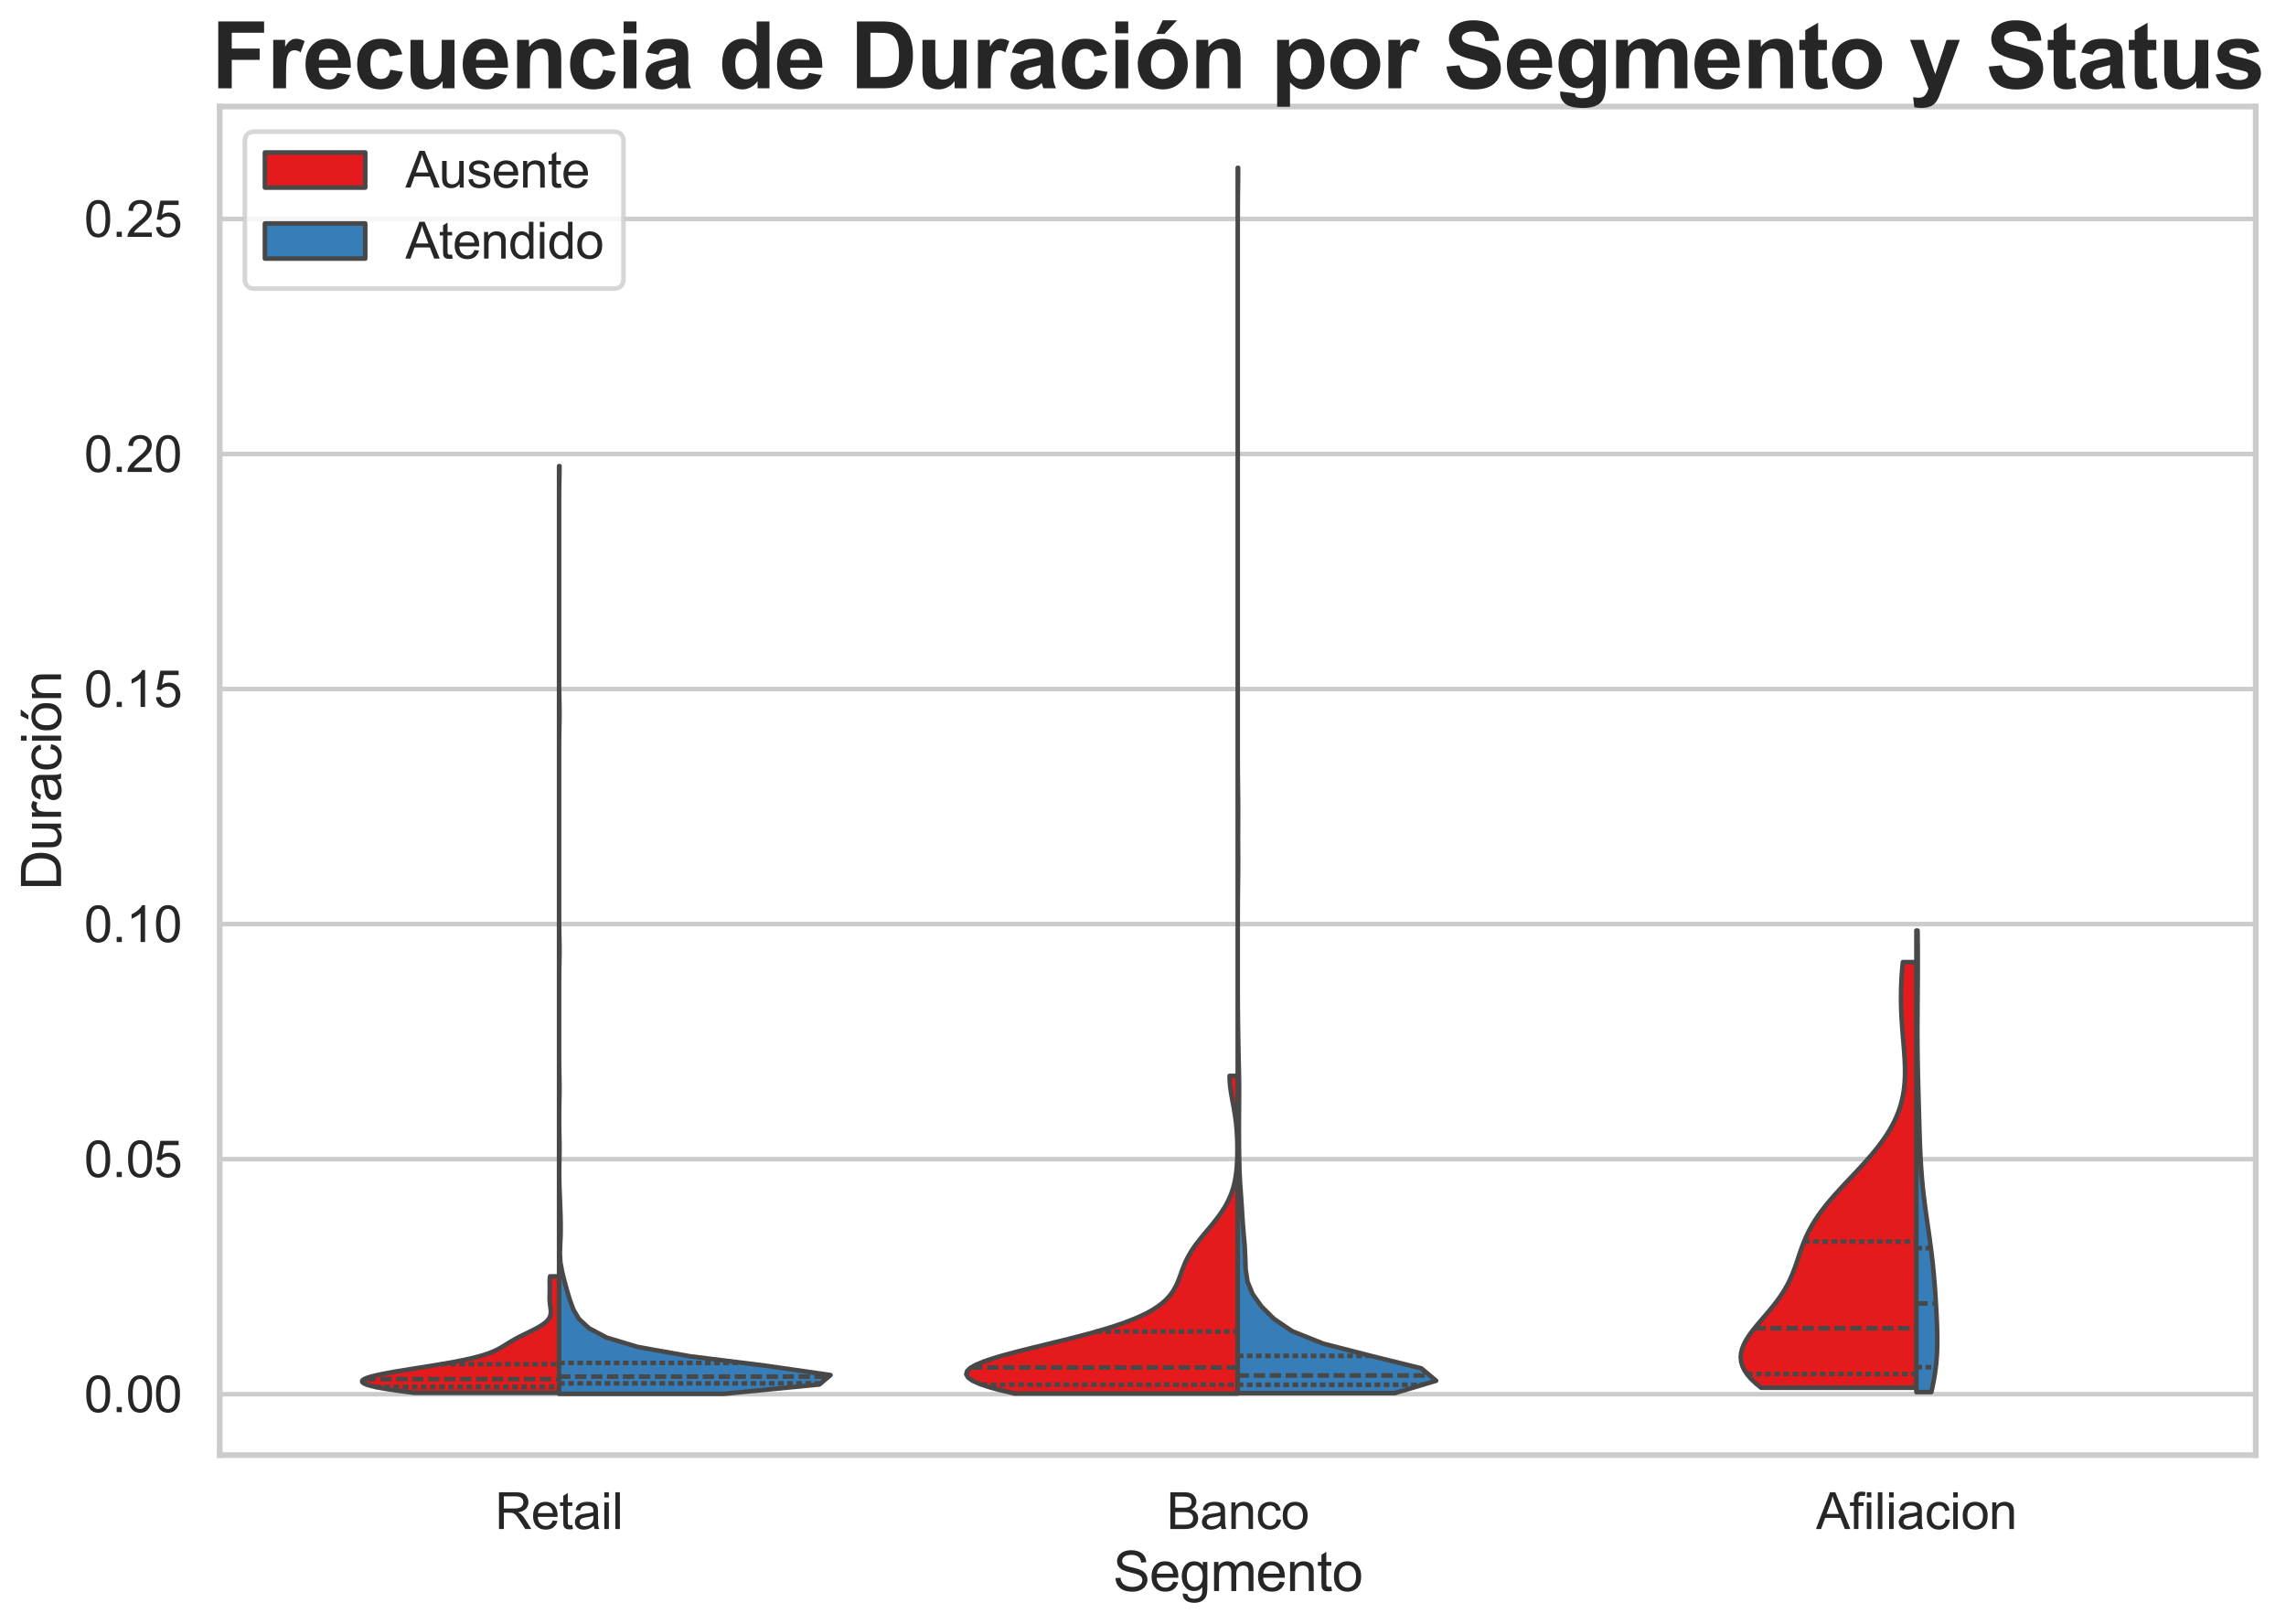 <?xml version="1.0" encoding="utf-8" standalone="no"?>
<!DOCTYPE svg PUBLIC "-//W3C//DTD SVG 1.1//EN"
  "http://www.w3.org/Graphics/SVG/1.1/DTD/svg11.dtd">
<svg xmlns:xlink="http://www.w3.org/1999/xlink" width="751.831pt" height="534.241pt" viewBox="0 0 751.831 534.241" xmlns="http://www.w3.org/2000/svg" version="1.1">
 <defs>
  <style type="text/css">*{stroke-linejoin: round; stroke-linecap: butt}</style>
 </defs>
 <g id="figure_1">
  <g id="patch_1">
   <path d="M 0 534.241 
L 751.831 534.241 
L 751.831 0 
L 0 0 
z
" style="fill: #ffffff"/>
  </g>
  <g id="axes_1">
   <g id="patch_2">
    <path d="M 72.272 478.559 
L 741.872 478.559 
L 741.872 35.039 
L 72.272 35.039 
z
" style="fill: #ffffff"/>
   </g>
   <g id="matplotlib.axis_1">
    <g id="xtick_1">
     <g id="text_1">
      <!-- Retail -->
      <g style="fill: #262626" transform="translate(162.78 502.869) scale(0.165 -0.165)">
       <defs>
        <path id="ArialMT-52" d="M 503 0 
L 503 4581 
L 2534 4581 
Q 3147 4581 3465 4457 
Q 3784 4334 3975 4021 
Q 4166 3709 4166 3331 
Q 4166 2844 3850 2509 
Q 3534 2175 2875 2084 
Q 3116 1969 3241 1856 
Q 3506 1613 3744 1247 
L 4541 0 
L 3778 0 
L 3172 953 
Q 2906 1366 2734 1584 
Q 2563 1803 2427 1890 
Q 2291 1978 2150 2013 
Q 2047 2034 1813 2034 
L 1109 2034 
L 1109 0 
L 503 0 
z
M 1109 2559 
L 2413 2559 
Q 2828 2559 3062 2645 
Q 3297 2731 3419 2920 
Q 3541 3109 3541 3331 
Q 3541 3656 3305 3865 
Q 3069 4075 2559 4075 
L 1109 4075 
L 1109 2559 
z
" transform="scale(0.016)"/>
        <path id="ArialMT-65" d="M 2694 1069 
L 3275 997 
Q 3138 488 2766 206 
Q 2394 -75 1816 -75 
Q 1088 -75 661 373 
Q 234 822 234 1631 
Q 234 2469 665 2931 
Q 1097 3394 1784 3394 
Q 2450 3394 2872 2941 
Q 3294 2488 3294 1666 
Q 3294 1616 3291 1516 
L 816 1516 
Q 847 969 1125 678 
Q 1403 388 1819 388 
Q 2128 388 2347 550 
Q 2566 713 2694 1069 
z
M 847 1978 
L 2700 1978 
Q 2663 2397 2488 2606 
Q 2219 2931 1791 2931 
Q 1403 2931 1139 2672 
Q 875 2413 847 1978 
z
" transform="scale(0.016)"/>
        <path id="ArialMT-74" d="M 1650 503 
L 1731 6 
Q 1494 -44 1306 -44 
Q 1000 -44 831 53 
Q 663 150 594 308 
Q 525 466 525 972 
L 525 2881 
L 113 2881 
L 113 3319 
L 525 3319 
L 525 4141 
L 1084 4478 
L 1084 3319 
L 1650 3319 
L 1650 2881 
L 1084 2881 
L 1084 941 
Q 1084 700 1114 631 
Q 1144 563 1211 522 
Q 1278 481 1403 481 
Q 1497 481 1650 503 
z
" transform="scale(0.016)"/>
        <path id="ArialMT-61" d="M 2588 409 
Q 2275 144 1986 34 
Q 1697 -75 1366 -75 
Q 819 -75 525 192 
Q 231 459 231 875 
Q 231 1119 342 1320 
Q 453 1522 633 1644 
Q 813 1766 1038 1828 
Q 1203 1872 1538 1913 
Q 2219 1994 2541 2106 
Q 2544 2222 2544 2253 
Q 2544 2597 2384 2738 
Q 2169 2928 1744 2928 
Q 1347 2928 1158 2789 
Q 969 2650 878 2297 
L 328 2372 
Q 403 2725 575 2942 
Q 747 3159 1072 3276 
Q 1397 3394 1825 3394 
Q 2250 3394 2515 3294 
Q 2781 3194 2906 3042 
Q 3031 2891 3081 2659 
Q 3109 2516 3109 2141 
L 3109 1391 
Q 3109 606 3145 398 
Q 3181 191 3288 0 
L 2700 0 
Q 2613 175 2588 409 
z
M 2541 1666 
Q 2234 1541 1622 1453 
Q 1275 1403 1131 1340 
Q 988 1278 909 1158 
Q 831 1038 831 891 
Q 831 666 1001 516 
Q 1172 366 1500 366 
Q 1825 366 2078 508 
Q 2331 650 2450 897 
Q 2541 1088 2541 1459 
L 2541 1666 
z
" transform="scale(0.016)"/>
        <path id="ArialMT-69" d="M 425 3934 
L 425 4581 
L 988 4581 
L 988 3934 
L 425 3934 
z
M 425 0 
L 425 3319 
L 988 3319 
L 988 0 
L 425 0 
z
" transform="scale(0.016)"/>
        <path id="ArialMT-6c" d="M 409 0 
L 409 4581 
L 972 4581 
L 972 0 
L 409 0 
z
" transform="scale(0.016)"/>
       </defs>
       <use xlink:href="#ArialMT-52"/>
       <use xlink:href="#ArialMT-65" x="72.217"/>
       <use xlink:href="#ArialMT-74" x="127.832"/>
       <use xlink:href="#ArialMT-61" x="155.615"/>
       <use xlink:href="#ArialMT-69" x="211.23"/>
       <use xlink:href="#ArialMT-6c" x="233.447"/>
      </g>
     </g>
    </g>
    <g id="xtick_2">
     <g id="text_2">
      <!-- Banco -->
      <g style="fill: #262626" transform="translate(383.681 502.869) scale(0.165 -0.165)">
       <defs>
        <path id="ArialMT-42" d="M 469 0 
L 469 4581 
L 2188 4581 
Q 2713 4581 3030 4442 
Q 3347 4303 3526 4014 
Q 3706 3725 3706 3409 
Q 3706 3116 3547 2856 
Q 3388 2597 3066 2438 
Q 3481 2316 3704 2022 
Q 3928 1728 3928 1328 
Q 3928 1006 3792 729 
Q 3656 453 3456 303 
Q 3256 153 2954 76 
Q 2653 0 2216 0 
L 469 0 
z
M 1075 2656 
L 2066 2656 
Q 2469 2656 2644 2709 
Q 2875 2778 2992 2937 
Q 3109 3097 3109 3338 
Q 3109 3566 3000 3739 
Q 2891 3913 2687 3977 
Q 2484 4041 1991 4041 
L 1075 4041 
L 1075 2656 
z
M 1075 541 
L 2216 541 
Q 2509 541 2628 563 
Q 2838 600 2978 687 
Q 3119 775 3209 942 
Q 3300 1109 3300 1328 
Q 3300 1584 3169 1773 
Q 3038 1963 2805 2039 
Q 2572 2116 2134 2116 
L 1075 2116 
L 1075 541 
z
" transform="scale(0.016)"/>
        <path id="ArialMT-6e" d="M 422 0 
L 422 3319 
L 928 3319 
L 928 2847 
Q 1294 3394 1984 3394 
Q 2284 3394 2536 3286 
Q 2788 3178 2913 3003 
Q 3038 2828 3088 2588 
Q 3119 2431 3119 2041 
L 3119 0 
L 2556 0 
L 2556 2019 
Q 2556 2363 2490 2533 
Q 2425 2703 2258 2804 
Q 2091 2906 1866 2906 
Q 1506 2906 1245 2678 
Q 984 2450 984 1813 
L 984 0 
L 422 0 
z
" transform="scale(0.016)"/>
        <path id="ArialMT-63" d="M 2588 1216 
L 3141 1144 
Q 3050 572 2676 248 
Q 2303 -75 1759 -75 
Q 1078 -75 664 370 
Q 250 816 250 1647 
Q 250 2184 428 2587 
Q 606 2991 970 3192 
Q 1334 3394 1763 3394 
Q 2303 3394 2647 3120 
Q 2991 2847 3088 2344 
L 2541 2259 
Q 2463 2594 2264 2762 
Q 2066 2931 1784 2931 
Q 1359 2931 1093 2626 
Q 828 2322 828 1663 
Q 828 994 1084 691 
Q 1341 388 1753 388 
Q 2084 388 2306 591 
Q 2528 794 2588 1216 
z
" transform="scale(0.016)"/>
        <path id="ArialMT-6f" d="M 213 1659 
Q 213 2581 725 3025 
Q 1153 3394 1769 3394 
Q 2453 3394 2887 2945 
Q 3322 2497 3322 1706 
Q 3322 1066 3130 698 
Q 2938 331 2570 128 
Q 2203 -75 1769 -75 
Q 1072 -75 642 372 
Q 213 819 213 1659 
z
M 791 1659 
Q 791 1022 1069 705 
Q 1347 388 1769 388 
Q 2188 388 2466 706 
Q 2744 1025 2744 1678 
Q 2744 2294 2464 2611 
Q 2184 2928 1769 2928 
Q 1347 2928 1069 2612 
Q 791 2297 791 1659 
z
" transform="scale(0.016)"/>
       </defs>
       <use xlink:href="#ArialMT-42"/>
       <use xlink:href="#ArialMT-61" x="66.699"/>
       <use xlink:href="#ArialMT-6e" x="122.314"/>
       <use xlink:href="#ArialMT-63" x="177.93"/>
       <use xlink:href="#ArialMT-6f" x="227.93"/>
      </g>
     </g>
    </g>
    <g id="xtick_3">
     <g id="text_3">
      <!-- Afiliacion -->
      <g style="fill: #262626" transform="translate(597.257 502.869) scale(0.165 -0.165)">
       <defs>
        <path id="ArialMT-41" d="M -9 0 
L 1750 4581 
L 2403 4581 
L 4278 0 
L 3588 0 
L 3053 1388 
L 1138 1388 
L 634 0 
L -9 0 
z
M 1313 1881 
L 2866 1881 
L 2388 3150 
Q 2169 3728 2063 4100 
Q 1975 3659 1816 3225 
L 1313 1881 
z
" transform="scale(0.016)"/>
        <path id="ArialMT-66" d="M 556 0 
L 556 2881 
L 59 2881 
L 59 3319 
L 556 3319 
L 556 3672 
Q 556 4006 616 4169 
Q 697 4388 901 4523 
Q 1106 4659 1475 4659 
Q 1713 4659 2000 4603 
L 1916 4113 
Q 1741 4144 1584 4144 
Q 1328 4144 1222 4034 
Q 1116 3925 1116 3625 
L 1116 3319 
L 1763 3319 
L 1763 2881 
L 1116 2881 
L 1116 0 
L 556 0 
z
" transform="scale(0.016)"/>
       </defs>
       <use xlink:href="#ArialMT-41"/>
       <use xlink:href="#ArialMT-66" x="66.699"/>
       <use xlink:href="#ArialMT-69" x="94.482"/>
       <use xlink:href="#ArialMT-6c" x="116.699"/>
       <use xlink:href="#ArialMT-69" x="138.916"/>
       <use xlink:href="#ArialMT-61" x="161.133"/>
       <use xlink:href="#ArialMT-63" x="216.748"/>
       <use xlink:href="#ArialMT-69" x="266.748"/>
       <use xlink:href="#ArialMT-6f" x="288.965"/>
       <use xlink:href="#ArialMT-6e" x="344.58"/>
      </g>
     </g>
    </g>
    <g id="text_4">
     <!-- Segmento -->
     <g style="fill: #262626" transform="translate(366.048 523.252) scale(0.18 -0.18)">
      <defs>
       <path id="ArialMT-53" d="M 288 1472 
L 859 1522 
Q 900 1178 1048 958 
Q 1197 738 1509 602 
Q 1822 466 2213 466 
Q 2559 466 2825 569 
Q 3091 672 3220 851 
Q 3350 1031 3350 1244 
Q 3350 1459 3225 1620 
Q 3100 1781 2813 1891 
Q 2628 1963 1997 2114 
Q 1366 2266 1113 2400 
Q 784 2572 623 2826 
Q 463 3081 463 3397 
Q 463 3744 659 4045 
Q 856 4347 1234 4503 
Q 1613 4659 2075 4659 
Q 2584 4659 2973 4495 
Q 3363 4331 3572 4012 
Q 3781 3694 3797 3291 
L 3216 3247 
Q 3169 3681 2898 3903 
Q 2628 4125 2100 4125 
Q 1550 4125 1298 3923 
Q 1047 3722 1047 3438 
Q 1047 3191 1225 3031 
Q 1400 2872 2139 2705 
Q 2878 2538 3153 2413 
Q 3553 2228 3743 1945 
Q 3934 1663 3934 1294 
Q 3934 928 3725 604 
Q 3516 281 3123 101 
Q 2731 -78 2241 -78 
Q 1619 -78 1198 103 
Q 778 284 539 648 
Q 300 1013 288 1472 
z
" transform="scale(0.016)"/>
       <path id="ArialMT-67" d="M 319 -275 
L 866 -356 
Q 900 -609 1056 -725 
Q 1266 -881 1628 -881 
Q 2019 -881 2231 -725 
Q 2444 -569 2519 -288 
Q 2563 -116 2559 434 
Q 2191 0 1641 0 
Q 956 0 581 494 
Q 206 988 206 1678 
Q 206 2153 378 2554 
Q 550 2956 876 3175 
Q 1203 3394 1644 3394 
Q 2231 3394 2613 2919 
L 2613 3319 
L 3131 3319 
L 3131 450 
Q 3131 -325 2973 -648 
Q 2816 -972 2473 -1159 
Q 2131 -1347 1631 -1347 
Q 1038 -1347 672 -1080 
Q 306 -813 319 -275 
z
M 784 1719 
Q 784 1066 1043 766 
Q 1303 466 1694 466 
Q 2081 466 2343 764 
Q 2606 1063 2606 1700 
Q 2606 2309 2336 2618 
Q 2066 2928 1684 2928 
Q 1309 2928 1046 2623 
Q 784 2319 784 1719 
z
" transform="scale(0.016)"/>
       <path id="ArialMT-6d" d="M 422 0 
L 422 3319 
L 925 3319 
L 925 2853 
Q 1081 3097 1340 3245 
Q 1600 3394 1931 3394 
Q 2300 3394 2536 3241 
Q 2772 3088 2869 2813 
Q 3263 3394 3894 3394 
Q 4388 3394 4653 3120 
Q 4919 2847 4919 2278 
L 4919 0 
L 4359 0 
L 4359 2091 
Q 4359 2428 4304 2576 
Q 4250 2725 4106 2815 
Q 3963 2906 3769 2906 
Q 3419 2906 3187 2673 
Q 2956 2441 2956 1928 
L 2956 0 
L 2394 0 
L 2394 2156 
Q 2394 2531 2256 2718 
Q 2119 2906 1806 2906 
Q 1569 2906 1367 2781 
Q 1166 2656 1075 2415 
Q 984 2175 984 1722 
L 984 0 
L 422 0 
z
" transform="scale(0.016)"/>
      </defs>
      <use xlink:href="#ArialMT-53"/>
      <use xlink:href="#ArialMT-65" x="66.699"/>
      <use xlink:href="#ArialMT-67" x="122.314"/>
      <use xlink:href="#ArialMT-6d" x="177.93"/>
      <use xlink:href="#ArialMT-65" x="261.23"/>
      <use xlink:href="#ArialMT-6e" x="316.846"/>
      <use xlink:href="#ArialMT-74" x="372.461"/>
      <use xlink:href="#ArialMT-6f" x="400.244"/>
     </g>
    </g>
   </g>
   <g id="matplotlib.axis_2">
    <g id="ytick_1">
     <g id="line2d_1">
      <path d="M 72.272 458.524 
L 741.872 458.524 
" clip-path="url(#pdbe097a573)" style="fill: none; stroke: #cccccc; stroke-width: 1.5; stroke-linecap: round"/>
     </g>
     <g id="text_5">
      <!-- 0.00 -->
      <g style="fill: #262626" transform="translate(27.662 464.43) scale(0.165 -0.165)">
       <defs>
        <path id="ArialMT-30" d="M 266 2259 
Q 266 3072 433 3567 
Q 600 4063 929 4331 
Q 1259 4600 1759 4600 
Q 2128 4600 2406 4451 
Q 2684 4303 2865 4023 
Q 3047 3744 3150 3342 
Q 3253 2941 3253 2259 
Q 3253 1453 3087 958 
Q 2922 463 2592 192 
Q 2263 -78 1759 -78 
Q 1097 -78 719 397 
Q 266 969 266 2259 
z
M 844 2259 
Q 844 1131 1108 757 
Q 1372 384 1759 384 
Q 2147 384 2411 759 
Q 2675 1134 2675 2259 
Q 2675 3391 2411 3762 
Q 2147 4134 1753 4134 
Q 1366 4134 1134 3806 
Q 844 3388 844 2259 
z
" transform="scale(0.016)"/>
        <path id="ArialMT-2e" d="M 581 0 
L 581 641 
L 1222 641 
L 1222 0 
L 581 0 
z
" transform="scale(0.016)"/>
       </defs>
       <use xlink:href="#ArialMT-30"/>
       <use xlink:href="#ArialMT-2e" x="55.615"/>
       <use xlink:href="#ArialMT-30" x="83.398"/>
       <use xlink:href="#ArialMT-30" x="139.014"/>
      </g>
     </g>
    </g>
    <g id="ytick_2">
     <g id="line2d_2">
      <path d="M 72.272 381.22 
L 741.872 381.22 
" clip-path="url(#pdbe097a573)" style="fill: none; stroke: #cccccc; stroke-width: 1.5; stroke-linecap: round"/>
     </g>
     <g id="text_6">
      <!-- 0.05 -->
      <g style="fill: #262626" transform="translate(27.662 387.125) scale(0.165 -0.165)">
       <defs>
        <path id="ArialMT-35" d="M 266 1200 
L 856 1250 
Q 922 819 1161 601 
Q 1400 384 1738 384 
Q 2144 384 2425 690 
Q 2706 997 2706 1503 
Q 2706 1984 2436 2262 
Q 2166 2541 1728 2541 
Q 1456 2541 1237 2417 
Q 1019 2294 894 2097 
L 366 2166 
L 809 4519 
L 3088 4519 
L 3088 3981 
L 1259 3981 
L 1013 2750 
Q 1425 3038 1878 3038 
Q 2478 3038 2890 2622 
Q 3303 2206 3303 1553 
Q 3303 931 2941 478 
Q 2500 -78 1738 -78 
Q 1113 -78 717 272 
Q 322 622 266 1200 
z
" transform="scale(0.016)"/>
       </defs>
       <use xlink:href="#ArialMT-30"/>
       <use xlink:href="#ArialMT-2e" x="55.615"/>
       <use xlink:href="#ArialMT-30" x="83.398"/>
       <use xlink:href="#ArialMT-35" x="139.014"/>
      </g>
     </g>
    </g>
    <g id="ytick_3">
     <g id="line2d_3">
      <path d="M 72.272 303.915 
L 741.872 303.915 
" clip-path="url(#pdbe097a573)" style="fill: none; stroke: #cccccc; stroke-width: 1.5; stroke-linecap: round"/>
     </g>
     <g id="text_7">
      <!-- 0.10 -->
      <g style="fill: #262626" transform="translate(27.662 309.821) scale(0.165 -0.165)">
       <defs>
        <path id="ArialMT-31" d="M 2384 0 
L 1822 0 
L 1822 3584 
Q 1619 3391 1289 3197 
Q 959 3003 697 2906 
L 697 3450 
Q 1169 3672 1522 3987 
Q 1875 4303 2022 4600 
L 2384 4600 
L 2384 0 
z
" transform="scale(0.016)"/>
       </defs>
       <use xlink:href="#ArialMT-30"/>
       <use xlink:href="#ArialMT-2e" x="55.615"/>
       <use xlink:href="#ArialMT-31" x="83.398"/>
       <use xlink:href="#ArialMT-30" x="139.014"/>
      </g>
     </g>
    </g>
    <g id="ytick_4">
     <g id="line2d_4">
      <path d="M 72.272 226.611 
L 741.872 226.611 
" clip-path="url(#pdbe097a573)" style="fill: none; stroke: #cccccc; stroke-width: 1.5; stroke-linecap: round"/>
     </g>
     <g id="text_8">
      <!-- 0.15 -->
      <g style="fill: #262626" transform="translate(27.662 232.516) scale(0.165 -0.165)">
       <use xlink:href="#ArialMT-30"/>
       <use xlink:href="#ArialMT-2e" x="55.615"/>
       <use xlink:href="#ArialMT-31" x="83.398"/>
       <use xlink:href="#ArialMT-35" x="139.014"/>
      </g>
     </g>
    </g>
    <g id="ytick_5">
     <g id="line2d_5">
      <path d="M 72.272 149.307 
L 741.872 149.307 
" clip-path="url(#pdbe097a573)" style="fill: none; stroke: #cccccc; stroke-width: 1.5; stroke-linecap: round"/>
     </g>
     <g id="text_9">
      <!-- 0.20 -->
      <g style="fill: #262626" transform="translate(27.662 155.212) scale(0.165 -0.165)">
       <defs>
        <path id="ArialMT-32" d="M 3222 541 
L 3222 0 
L 194 0 
Q 188 203 259 391 
Q 375 700 629 1000 
Q 884 1300 1366 1694 
Q 2113 2306 2375 2664 
Q 2638 3022 2638 3341 
Q 2638 3675 2398 3904 
Q 2159 4134 1775 4134 
Q 1369 4134 1125 3890 
Q 881 3647 878 3216 
L 300 3275 
Q 359 3922 746 4261 
Q 1134 4600 1788 4600 
Q 2447 4600 2831 4234 
Q 3216 3869 3216 3328 
Q 3216 3053 3103 2787 
Q 2991 2522 2730 2228 
Q 2469 1934 1863 1422 
Q 1356 997 1212 845 
Q 1069 694 975 541 
L 3222 541 
z
" transform="scale(0.016)"/>
       </defs>
       <use xlink:href="#ArialMT-30"/>
       <use xlink:href="#ArialMT-2e" x="55.615"/>
       <use xlink:href="#ArialMT-32" x="83.398"/>
       <use xlink:href="#ArialMT-30" x="139.014"/>
      </g>
     </g>
    </g>
    <g id="ytick_6">
     <g id="line2d_6">
      <path d="M 72.272 72.002 
L 741.872 72.002 
" clip-path="url(#pdbe097a573)" style="fill: none; stroke: #cccccc; stroke-width: 1.5; stroke-linecap: round"/>
     </g>
     <g id="text_10">
      <!-- 0.25 -->
      <g style="fill: #262626" transform="translate(27.662 77.907) scale(0.165 -0.165)">
       <use xlink:href="#ArialMT-30"/>
       <use xlink:href="#ArialMT-2e" x="55.615"/>
       <use xlink:href="#ArialMT-32" x="83.398"/>
       <use xlink:href="#ArialMT-35" x="139.014"/>
      </g>
     </g>
    </g>
    <g id="text_11">
     <!-- Duración -->
     <g style="fill: #262626" transform="translate(20.084 292.815) rotate(-90) scale(0.18 -0.18)">
      <defs>
       <path id="ArialMT-44" d="M 494 0 
L 494 4581 
L 2072 4581 
Q 2606 4581 2888 4516 
Q 3281 4425 3559 4188 
Q 3922 3881 4101 3404 
Q 4281 2928 4281 2316 
Q 4281 1794 4159 1391 
Q 4038 988 3847 723 
Q 3656 459 3429 307 
Q 3203 156 2883 78 
Q 2563 0 2147 0 
L 494 0 
z
M 1100 541 
L 2078 541 
Q 2531 541 2789 625 
Q 3047 709 3200 863 
Q 3416 1078 3536 1442 
Q 3656 1806 3656 2325 
Q 3656 3044 3420 3430 
Q 3184 3816 2847 3947 
Q 2603 4041 2063 4041 
L 1100 4041 
L 1100 541 
z
" transform="scale(0.016)"/>
       <path id="ArialMT-75" d="M 2597 0 
L 2597 488 
Q 2209 -75 1544 -75 
Q 1250 -75 995 37 
Q 741 150 617 320 
Q 494 491 444 738 
Q 409 903 409 1263 
L 409 3319 
L 972 3319 
L 972 1478 
Q 972 1038 1006 884 
Q 1059 663 1231 536 
Q 1403 409 1656 409 
Q 1909 409 2131 539 
Q 2353 669 2445 892 
Q 2538 1116 2538 1541 
L 2538 3319 
L 3100 3319 
L 3100 0 
L 2597 0 
z
" transform="scale(0.016)"/>
       <path id="ArialMT-72" d="M 416 0 
L 416 3319 
L 922 3319 
L 922 2816 
Q 1116 3169 1280 3281 
Q 1444 3394 1641 3394 
Q 1925 3394 2219 3213 
L 2025 2691 
Q 1819 2813 1613 2813 
Q 1428 2813 1281 2702 
Q 1134 2591 1072 2394 
Q 978 2094 978 1738 
L 978 0 
L 416 0 
z
" transform="scale(0.016)"/>
       <path id="ArialMT-f3" d="M 213 1659 
Q 213 2581 725 3025 
Q 1153 3394 1769 3394 
Q 2453 3394 2887 2945 
Q 3322 2497 3322 1706 
Q 3322 1066 3130 698 
Q 2938 331 2570 128 
Q 2203 -75 1769 -75 
Q 1072 -75 642 372 
Q 213 819 213 1659 
z
M 791 1659 
Q 791 1022 1069 705 
Q 1347 388 1769 388 
Q 2188 388 2466 706 
Q 2744 1025 2744 1678 
Q 2744 2294 2464 2611 
Q 2184 2928 1769 2928 
Q 1347 2928 1069 2612 
Q 791 2297 791 1659 
z
M 1454 3731 
L 1869 4606 
L 2607 4606 
L 1919 3731 
L 1454 3731 
z
" transform="scale(0.016)"/>
      </defs>
      <use xlink:href="#ArialMT-44"/>
      <use xlink:href="#ArialMT-75" x="72.217"/>
      <use xlink:href="#ArialMT-72" x="127.832"/>
      <use xlink:href="#ArialMT-61" x="161.133"/>
      <use xlink:href="#ArialMT-63" x="216.748"/>
      <use xlink:href="#ArialMT-69" x="266.748"/>
      <use xlink:href="#ArialMT-f3" x="288.965"/>
      <use xlink:href="#ArialMT-6e" x="344.58"/>
     </g>
    </g>
   </g>
   <g id="PolyCollection_1">
    <defs>
     <path id="mc66dc40033" d="M 183.872 -76.182 
L 136.134 -76.182 
L 133.113 -76.568 
L 130.287 -76.955 
L 127.703 -77.342 
L 125.403 -77.729 
L 123.423 -78.116 
L 121.792 -78.503 
L 120.534 -78.889 
L 119.663 -79.276 
L 119.186 -79.663 
L 119.1 -80.05 
L 119.397 -80.437 
L 120.057 -80.823 
L 121.059 -81.21 
L 122.373 -81.597 
L 123.965 -81.984 
L 125.798 -82.371 
L 127.831 -82.757 
L 130.025 -83.144 
L 132.338 -83.531 
L 134.73 -83.918 
L 137.162 -84.305 
L 139.6 -84.691 
L 142.008 -85.078 
L 144.359 -85.465 
L 146.626 -85.852 
L 148.787 -86.239 
L 150.827 -86.626 
L 152.732 -87.012 
L 154.493 -87.399 
L 156.108 -87.786 
L 157.576 -88.173 
L 158.901 -88.56 
L 160.091 -88.946 
L 161.156 -89.333 
L 162.11 -89.72 
L 162.968 -90.107 
L 163.746 -90.494 
L 164.46 -90.88 
L 165.128 -91.267 
L 165.766 -91.654 
L 166.389 -92.041 
L 167.011 -92.428 
L 167.642 -92.815 
L 168.291 -93.201 
L 168.964 -93.588 
L 169.663 -93.975 
L 170.39 -94.362 
L 171.143 -94.749 
L 171.916 -95.135 
L 172.703 -95.522 
L 173.496 -95.909 
L 174.288 -96.296 
L 175.067 -96.683 
L 175.825 -97.069 
L 176.553 -97.456 
L 177.241 -97.843 
L 177.883 -98.23 
L 178.472 -98.617 
L 179.004 -99.004 
L 179.474 -99.39 
L 179.882 -99.777 
L 180.228 -100.164 
L 180.512 -100.551 
L 180.738 -100.938 
L 180.91 -101.324 
L 181.031 -101.711 
L 181.109 -102.098 
L 181.15 -102.485 
L 181.159 -102.872 
L 181.144 -103.258 
L 181.111 -103.645 
L 181.065 -104.032 
L 181.014 -104.419 
L 180.96 -104.806 
L 180.91 -105.192 
L 180.865 -105.579 
L 180.827 -105.966 
L 180.799 -106.353 
L 180.78 -106.74 
L 180.769 -107.127 
L 180.767 -107.513 
L 180.771 -107.9 
L 180.779 -108.287 
L 180.789 -108.674 
L 180.8 -109.061 
L 180.809 -109.447 
L 180.816 -109.834 
L 180.819 -110.221 
L 180.818 -110.608 
L 180.813 -110.995 
L 180.806 -111.381 
L 180.799 -111.768 
L 180.792 -112.155 
L 180.789 -112.542 
L 180.792 -112.929 
L 180.803 -113.316 
L 180.826 -113.702 
L 180.861 -114.089 
L 180.912 -114.476 
L 183.872 -114.476 
L 183.872 -114.476 
L 183.872 -114.089 
L 183.872 -113.702 
L 183.872 -113.316 
L 183.872 -112.929 
L 183.872 -112.542 
L 183.872 -112.155 
L 183.872 -111.768 
L 183.872 -111.381 
L 183.872 -110.995 
L 183.872 -110.608 
L 183.872 -110.221 
L 183.872 -109.834 
L 183.872 -109.447 
L 183.872 -109.061 
L 183.872 -108.674 
L 183.872 -108.287 
L 183.872 -107.9 
L 183.872 -107.513 
L 183.872 -107.127 
L 183.872 -106.74 
L 183.872 -106.353 
L 183.872 -105.966 
L 183.872 -105.579 
L 183.872 -105.192 
L 183.872 -104.806 
L 183.872 -104.419 
L 183.872 -104.032 
L 183.872 -103.645 
L 183.872 -103.258 
L 183.872 -102.872 
L 183.872 -102.485 
L 183.872 -102.098 
L 183.872 -101.711 
L 183.872 -101.324 
L 183.872 -100.938 
L 183.872 -100.551 
L 183.872 -100.164 
L 183.872 -99.777 
L 183.872 -99.39 
L 183.872 -99.004 
L 183.872 -98.617 
L 183.872 -98.23 
L 183.872 -97.843 
L 183.872 -97.456 
L 183.872 -97.069 
L 183.872 -96.683 
L 183.872 -96.296 
L 183.872 -95.909 
L 183.872 -95.522 
L 183.872 -95.135 
L 183.872 -94.749 
L 183.872 -94.362 
L 183.872 -93.975 
L 183.872 -93.588 
L 183.872 -93.201 
L 183.872 -92.815 
L 183.872 -92.428 
L 183.872 -92.041 
L 183.872 -91.654 
L 183.872 -91.267 
L 183.872 -90.88 
L 183.872 -90.494 
L 183.872 -90.107 
L 183.872 -89.72 
L 183.872 -89.333 
L 183.872 -88.946 
L 183.872 -88.56 
L 183.872 -88.173 
L 183.872 -87.786 
L 183.872 -87.399 
L 183.872 -87.012 
L 183.872 -86.626 
L 183.872 -86.239 
L 183.872 -85.852 
L 183.872 -85.465 
L 183.872 -85.078 
L 183.872 -84.691 
L 183.872 -84.305 
L 183.872 -83.918 
L 183.872 -83.531 
L 183.872 -83.144 
L 183.872 -82.757 
L 183.872 -82.371 
L 183.872 -81.984 
L 183.872 -81.597 
L 183.872 -81.21 
L 183.872 -80.823 
L 183.872 -80.437 
L 183.872 -80.05 
L 183.872 -79.663 
L 183.872 -79.276 
L 183.872 -78.889 
L 183.872 -78.503 
L 183.872 -78.116 
L 183.872 -77.729 
L 183.872 -77.342 
L 183.872 -76.955 
L 183.872 -76.568 
L 183.872 -76.182 
z
" style="stroke: #484848; stroke-width: 1.5"/>
    </defs>
    <g clip-path="url(#pdbe097a573)">
     <use xlink:href="#mc66dc40033" x="0" y="534.241" style="fill: #e41a1c; stroke: #484848; stroke-width: 1.5"/>
    </g>
   </g>
   <g id="PolyCollection_2">
    <defs>
     <path id="m61656d757a" d="M 238.131 -75.842 
L 183.872 -75.842 
L 183.872 -78.923 
L 183.872 -82.005 
L 183.872 -85.087 
L 183.872 -88.169 
L 183.872 -91.251 
L 183.872 -94.333 
L 183.872 -97.415 
L 183.872 -100.496 
L 183.872 -103.578 
L 183.872 -106.66 
L 183.872 -109.742 
L 183.872 -112.824 
L 183.872 -115.906 
L 183.872 -118.987 
L 183.872 -122.069 
L 183.872 -125.151 
L 183.872 -128.233 
L 183.872 -131.315 
L 183.872 -134.397 
L 183.872 -137.478 
L 183.872 -140.56 
L 183.872 -143.642 
L 183.872 -146.724 
L 183.872 -149.806 
L 183.872 -152.888 
L 183.872 -155.969 
L 183.872 -159.051 
L 183.872 -162.133 
L 183.872 -165.215 
L 183.872 -168.297 
L 183.872 -171.379 
L 183.872 -174.46 
L 183.872 -177.542 
L 183.872 -180.624 
L 183.872 -183.706 
L 183.872 -186.788 
L 183.872 -189.87 
L 183.872 -192.952 
L 183.872 -196.033 
L 183.872 -199.115 
L 183.872 -202.197 
L 183.872 -205.279 
L 183.872 -208.361 
L 183.872 -211.443 
L 183.872 -214.524 
L 183.872 -217.606 
L 183.872 -220.688 
L 183.872 -223.77 
L 183.872 -226.852 
L 183.872 -229.934 
L 183.872 -233.015 
L 183.872 -236.097 
L 183.872 -239.179 
L 183.872 -242.261 
L 183.872 -245.343 
L 183.872 -248.425 
L 183.872 -251.506 
L 183.872 -254.588 
L 183.872 -257.67 
L 183.872 -260.752 
L 183.872 -263.834 
L 183.872 -266.916 
L 183.872 -269.998 
L 183.872 -273.079 
L 183.872 -276.161 
L 183.872 -279.243 
L 183.872 -282.325 
L 183.872 -285.407 
L 183.872 -288.489 
L 183.872 -291.57 
L 183.872 -294.652 
L 183.872 -297.734 
L 183.872 -300.816 
L 183.872 -303.898 
L 183.872 -306.98 
L 183.872 -310.061 
L 183.872 -313.143 
L 183.872 -316.225 
L 183.872 -319.307 
L 183.872 -322.389 
L 183.872 -325.471 
L 183.872 -328.552 
L 183.872 -331.634 
L 183.872 -334.716 
L 183.872 -337.798 
L 183.872 -340.88 
L 183.872 -343.962 
L 183.872 -347.043 
L 183.872 -350.125 
L 183.872 -353.207 
L 183.872 -356.289 
L 183.872 -359.371 
L 183.872 -362.453 
L 183.872 -365.535 
L 183.872 -368.616 
L 183.872 -371.698 
L 183.872 -374.78 
L 183.872 -377.862 
L 183.872 -380.944 
L 184.021 -380.944 
L 184.021 -380.944 
L 183.982 -377.862 
L 183.915 -374.78 
L 183.881 -371.698 
L 183.873 -368.616 
L 183.872 -365.535 
L 183.872 -362.453 
L 183.872 -359.371 
L 183.872 -356.289 
L 183.872 -353.207 
L 183.872 -350.125 
L 183.872 -347.043 
L 183.872 -343.962 
L 183.872 -340.88 
L 183.872 -337.798 
L 183.872 -334.716 
L 183.872 -331.634 
L 183.872 -328.552 
L 183.872 -325.471 
L 183.872 -322.389 
L 183.872 -319.307 
L 183.872 -316.225 
L 183.872 -313.143 
L 183.876 -310.061 
L 183.896 -306.98 
L 183.951 -303.898 
L 184.013 -300.816 
L 184.007 -297.734 
L 183.942 -294.652 
L 183.891 -291.57 
L 183.875 -288.489 
L 183.872 -285.407 
L 183.872 -282.325 
L 183.872 -279.243 
L 183.872 -276.161 
L 183.872 -273.079 
L 183.872 -269.998 
L 183.872 -266.916 
L 183.872 -263.834 
L 183.872 -260.752 
L 183.872 -257.67 
L 183.872 -254.588 
L 183.872 -251.506 
L 183.872 -248.425 
L 183.872 -245.343 
L 183.872 -242.261 
L 183.872 -239.179 
L 183.872 -236.097 
L 183.874 -233.015 
L 183.887 -229.934 
L 183.932 -226.852 
L 184 -223.77 
L 184.017 -220.688 
L 183.961 -217.606 
L 183.902 -214.524 
L 183.877 -211.443 
L 183.873 -208.361 
L 183.872 -205.279 
L 183.872 -202.197 
L 183.872 -199.115 
L 183.872 -196.033 
L 183.872 -192.952 
L 183.873 -189.87 
L 183.876 -186.788 
L 183.898 -183.706 
L 183.955 -180.624 
L 184.015 -177.542 
L 184.004 -174.46 
L 183.938 -171.379 
L 183.892 -168.297 
L 183.889 -165.215 
L 183.931 -162.133 
L 183.998 -159.051 
L 184.018 -155.969 
L 183.964 -152.888 
L 183.911 -149.806 
L 183.92 -146.724 
L 183.997 -143.642 
L 184.114 -140.56 
L 184.237 -137.478 
L 184.341 -134.397 
L 184.398 -131.315 
L 184.378 -128.233 
L 184.243 -125.151 
L 184.129 -122.069 
L 184.313 -118.987 
L 184.892 -115.906 
L 185.658 -112.824 
L 186.497 -109.742 
L 187.442 -106.66 
L 188.565 -103.578 
L 190.381 -100.496 
L 193.701 -97.415 
L 199.522 -94.333 
L 209.755 -91.251 
L 227.061 -88.169 
L 251.8 -85.087 
L 273.152 -82.005 
L 269.487 -78.923 
L 238.131 -75.842 
z
" style="stroke: #484848; stroke-width: 1.5"/>
    </defs>
    <g clip-path="url(#pdbe097a573)">
     <use xlink:href="#m61656d757a" x="0" y="534.241" style="fill: #377eb8; stroke: #484848; stroke-width: 1.5"/>
    </g>
   </g>
   <g id="PolyCollection_3">
    <defs>
     <path id="md53b93fcf1" d="M 407.072 -75.931 
L 333.72 -75.931 
L 329.208 -76.987 
L 325.331 -78.042 
L 322.189 -79.097 
L 319.858 -80.153 
L 318.386 -81.208 
L 317.792 -82.264 
L 318.067 -83.319 
L 319.171 -84.374 
L 321.042 -85.43 
L 323.592 -86.485 
L 326.723 -87.541 
L 330.321 -88.596 
L 334.271 -89.652 
L 338.456 -90.707 
L 342.766 -91.762 
L 347.098 -92.818 
L 351.363 -93.873 
L 355.485 -94.929 
L 359.404 -95.984 
L 363.074 -97.039 
L 366.464 -98.095 
L 369.556 -99.15 
L 372.342 -100.206 
L 374.826 -101.261 
L 377.018 -102.317 
L 378.933 -103.372 
L 380.591 -104.427 
L 382.016 -105.483 
L 383.23 -106.538 
L 384.258 -107.594 
L 385.125 -108.649 
L 385.855 -109.704 
L 386.471 -110.76 
L 386.997 -111.815 
L 387.456 -112.871 
L 387.868 -113.926 
L 388.254 -114.982 
L 388.633 -116.037 
L 389.023 -117.092 
L 389.438 -118.148 
L 389.893 -119.203 
L 390.396 -120.259 
L 390.954 -121.314 
L 391.571 -122.369 
L 392.246 -123.425 
L 392.978 -124.48 
L 393.759 -125.536 
L 394.582 -126.591 
L 395.436 -127.647 
L 396.311 -128.702 
L 397.194 -129.757 
L 398.074 -130.813 
L 398.939 -131.868 
L 399.78 -132.924 
L 400.586 -133.979 
L 401.351 -135.034 
L 402.068 -136.09 
L 402.733 -137.145 
L 403.343 -138.201 
L 403.896 -139.256 
L 404.392 -140.312 
L 404.832 -141.367 
L 405.218 -142.422 
L 405.553 -143.478 
L 405.841 -144.533 
L 406.084 -145.589 
L 406.288 -146.644 
L 406.456 -147.699 
L 406.593 -148.755 
L 406.702 -149.81 
L 406.788 -150.866 
L 406.853 -151.921 
L 406.901 -152.977 
L 406.933 -154.032 
L 406.952 -155.087 
L 406.959 -156.143 
L 406.954 -157.198 
L 406.937 -158.254 
L 406.908 -159.309 
L 406.866 -160.364 
L 406.811 -161.42 
L 406.74 -162.475 
L 406.653 -163.531 
L 406.549 -164.586 
L 406.428 -165.642 
L 406.289 -166.697 
L 406.133 -167.752 
L 405.961 -168.808 
L 405.778 -169.863 
L 405.586 -170.919 
L 405.39 -171.974 
L 405.196 -173.029 
L 405.009 -174.085 
L 404.837 -175.14 
L 404.686 -176.196 
L 404.561 -177.251 
L 404.468 -178.307 
L 404.41 -179.362 
L 404.391 -180.417 
L 407.072 -180.417 
L 407.072 -180.417 
L 407.072 -179.362 
L 407.072 -178.307 
L 407.072 -177.251 
L 407.072 -176.196 
L 407.072 -175.14 
L 407.072 -174.085 
L 407.072 -173.029 
L 407.072 -171.974 
L 407.072 -170.919 
L 407.072 -169.863 
L 407.072 -168.808 
L 407.072 -167.752 
L 407.072 -166.697 
L 407.072 -165.642 
L 407.072 -164.586 
L 407.072 -163.531 
L 407.072 -162.475 
L 407.072 -161.42 
L 407.072 -160.364 
L 407.072 -159.309 
L 407.072 -158.254 
L 407.072 -157.198 
L 407.072 -156.143 
L 407.072 -155.087 
L 407.072 -154.032 
L 407.072 -152.977 
L 407.072 -151.921 
L 407.072 -150.866 
L 407.072 -149.81 
L 407.072 -148.755 
L 407.072 -147.699 
L 407.072 -146.644 
L 407.072 -145.589 
L 407.072 -144.533 
L 407.072 -143.478 
L 407.072 -142.422 
L 407.072 -141.367 
L 407.072 -140.312 
L 407.072 -139.256 
L 407.072 -138.201 
L 407.072 -137.145 
L 407.072 -136.09 
L 407.072 -135.034 
L 407.072 -133.979 
L 407.072 -132.924 
L 407.072 -131.868 
L 407.072 -130.813 
L 407.072 -129.757 
L 407.072 -128.702 
L 407.072 -127.647 
L 407.072 -126.591 
L 407.072 -125.536 
L 407.072 -124.48 
L 407.072 -123.425 
L 407.072 -122.369 
L 407.072 -121.314 
L 407.072 -120.259 
L 407.072 -119.203 
L 407.072 -118.148 
L 407.072 -117.092 
L 407.072 -116.037 
L 407.072 -114.982 
L 407.072 -113.926 
L 407.072 -112.871 
L 407.072 -111.815 
L 407.072 -110.76 
L 407.072 -109.704 
L 407.072 -108.649 
L 407.072 -107.594 
L 407.072 -106.538 
L 407.072 -105.483 
L 407.072 -104.427 
L 407.072 -103.372 
L 407.072 -102.317 
L 407.072 -101.261 
L 407.072 -100.206 
L 407.072 -99.15 
L 407.072 -98.095 
L 407.072 -97.039 
L 407.072 -95.984 
L 407.072 -94.929 
L 407.072 -93.873 
L 407.072 -92.818 
L 407.072 -91.762 
L 407.072 -90.707 
L 407.072 -89.652 
L 407.072 -88.596 
L 407.072 -87.541 
L 407.072 -86.485 
L 407.072 -85.43 
L 407.072 -84.374 
L 407.072 -83.319 
L 407.072 -82.264 
L 407.072 -81.208 
L 407.072 -80.153 
L 407.072 -79.097 
L 407.072 -78.042 
L 407.072 -76.987 
L 407.072 -75.931 
z
" style="stroke: #484848; stroke-width: 1.5"/>
    </defs>
    <g clip-path="url(#pdbe097a573)">
     <use xlink:href="#md53b93fcf1" x="0" y="534.241" style="fill: #e41a1c; stroke: #484848; stroke-width: 1.5"/>
    </g>
   </g>
   <g id="PolyCollection_4">
    <defs>
     <path id="m1fda11f9b1" d="M 458.723 -76.074 
L 407.072 -76.074 
L 407.072 -80.145 
L 407.072 -84.215 
L 407.072 -88.285 
L 407.072 -92.356 
L 407.072 -96.426 
L 407.072 -100.497 
L 407.072 -104.567 
L 407.072 -108.637 
L 407.072 -112.708 
L 407.072 -116.778 
L 407.072 -120.848 
L 407.072 -124.919 
L 407.072 -128.989 
L 407.072 -133.06 
L 407.072 -137.13 
L 407.072 -141.2 
L 407.072 -145.271 
L 407.072 -149.341 
L 407.072 -153.411 
L 407.072 -157.482 
L 407.072 -161.552 
L 407.072 -165.623 
L 407.072 -169.693 
L 407.072 -173.763 
L 407.072 -177.834 
L 407.072 -181.904 
L 407.072 -185.974 
L 407.072 -190.045 
L 407.072 -194.115 
L 407.072 -198.186 
L 407.072 -202.256 
L 407.072 -206.326 
L 407.072 -210.397 
L 407.072 -214.467 
L 407.072 -218.537 
L 407.072 -222.608 
L 407.072 -226.678 
L 407.072 -230.749 
L 407.072 -234.819 
L 407.072 -238.889 
L 407.072 -242.96 
L 407.072 -247.03 
L 407.072 -251.101 
L 407.072 -255.171 
L 407.072 -259.241 
L 407.072 -263.312 
L 407.072 -267.382 
L 407.072 -271.452 
L 407.072 -275.523 
L 407.072 -279.593 
L 407.072 -283.664 
L 407.072 -287.734 
L 407.072 -291.804 
L 407.072 -295.875 
L 407.072 -299.945 
L 407.072 -304.015 
L 407.072 -308.086 
L 407.072 -312.156 
L 407.072 -316.227 
L 407.072 -320.297 
L 407.072 -324.367 
L 407.072 -328.438 
L 407.072 -332.508 
L 407.072 -336.578 
L 407.072 -340.649 
L 407.072 -344.719 
L 407.072 -348.79 
L 407.072 -352.86 
L 407.072 -356.93 
L 407.072 -361.001 
L 407.072 -365.071 
L 407.072 -369.141 
L 407.072 -373.212 
L 407.072 -377.282 
L 407.072 -381.353 
L 407.072 -385.423 
L 407.072 -389.493 
L 407.072 -393.564 
L 407.072 -397.634 
L 407.072 -401.704 
L 407.072 -405.775 
L 407.072 -409.845 
L 407.072 -413.916 
L 407.072 -417.986 
L 407.072 -422.056 
L 407.072 -426.127 
L 407.072 -430.197 
L 407.072 -434.267 
L 407.072 -438.338 
L 407.072 -442.408 
L 407.072 -446.479 
L 407.072 -450.549 
L 407.072 -454.619 
L 407.072 -458.69 
L 407.072 -462.76 
L 407.072 -466.831 
L 407.072 -470.901 
L 407.072 -474.971 
L 407.072 -479.042 
L 407.209 -479.042 
L 407.209 -479.042 
L 407.183 -474.971 
L 407.13 -470.901 
L 407.092 -466.831 
L 407.076 -462.76 
L 407.073 -458.69 
L 407.072 -454.619 
L 407.072 -450.549 
L 407.072 -446.479 
L 407.072 -442.408 
L 407.072 -438.338 
L 407.072 -434.267 
L 407.072 -430.197 
L 407.072 -426.127 
L 407.072 -422.056 
L 407.072 -417.986 
L 407.072 -413.916 
L 407.072 -409.845 
L 407.072 -405.775 
L 407.072 -401.704 
L 407.072 -397.634 
L 407.072 -393.564 
L 407.072 -389.493 
L 407.072 -385.423 
L 407.072 -381.353 
L 407.072 -377.282 
L 407.072 -373.212 
L 407.072 -369.141 
L 407.072 -365.071 
L 407.072 -361.001 
L 407.072 -356.93 
L 407.072 -352.86 
L 407.072 -348.79 
L 407.072 -344.719 
L 407.072 -340.649 
L 407.072 -336.578 
L 407.072 -332.508 
L 407.072 -328.438 
L 407.072 -324.367 
L 407.072 -320.297 
L 407.072 -316.227 
L 407.072 -312.156 
L 407.072 -308.086 
L 407.072 -304.015 
L 407.072 -299.945 
L 407.072 -295.875 
L 407.072 -291.804 
L 407.073 -287.734 
L 407.077 -283.664 
L 407.095 -279.593 
L 407.136 -275.523 
L 407.188 -271.452 
L 407.212 -267.382 
L 407.191 -263.312 
L 407.17 -259.241 
L 407.186 -255.171 
L 407.211 -251.101 
L 407.195 -247.03 
L 407.144 -242.96 
L 407.1 -238.889 
L 407.079 -234.819 
L 407.073 -230.749 
L 407.072 -226.678 
L 407.072 -222.608 
L 407.072 -218.537 
L 407.072 -214.467 
L 407.073 -210.397 
L 407.078 -206.326 
L 407.097 -202.256 
L 407.142 -198.186 
L 407.208 -194.115 
L 407.275 -190.045 
L 407.351 -185.974 
L 407.448 -181.904 
L 407.523 -177.834 
L 407.529 -173.763 
L 407.492 -169.693 
L 407.464 -165.623 
L 407.461 -161.552 
L 407.485 -157.482 
L 407.534 -153.411 
L 407.635 -149.341 
L 407.838 -145.271 
L 408.128 -141.2 
L 408.404 -137.13 
L 408.648 -133.06 
L 408.968 -128.989 
L 409.331 -124.919 
L 409.537 -120.848 
L 409.674 -116.778 
L 410.298 -112.708 
L 411.975 -108.637 
L 414.877 -104.567 
L 418.974 -100.497 
L 424.996 -96.426 
L 435.178 -92.356 
L 451.003 -88.285 
L 467.459 -84.215 
L 472.315 -80.145 
L 458.723 -76.074 
z
" style="stroke: #484848; stroke-width: 1.5"/>
    </defs>
    <g clip-path="url(#pdbe097a573)">
     <use xlink:href="#m1fda11f9b1" x="0" y="534.241" style="fill: #377eb8; stroke: #484848; stroke-width: 1.5"/>
    </g>
   </g>
   <g id="PolyCollection_5">
    <defs>
     <path id="md0f95bf0a0" d="M 630.272 -77.846 
L 579.207 -77.846 
L 577.47 -79.26 
L 575.976 -80.674 
L 574.74 -82.087 
L 573.773 -83.501 
L 573.08 -84.915 
L 572.659 -86.329 
L 572.503 -87.743 
L 572.599 -89.157 
L 572.929 -90.57 
L 573.471 -91.984 
L 574.199 -93.398 
L 575.085 -94.812 
L 576.098 -96.226 
L 577.205 -97.64 
L 578.378 -99.054 
L 579.585 -100.467 
L 580.799 -101.881 
L 581.995 -103.295 
L 583.152 -104.709 
L 584.252 -106.123 
L 585.282 -107.537 
L 586.234 -108.951 
L 587.103 -110.364 
L 587.89 -111.778 
L 588.599 -113.192 
L 589.237 -114.606 
L 589.814 -116.02 
L 590.344 -117.434 
L 590.839 -118.847 
L 591.316 -120.261 
L 591.79 -121.675 
L 592.275 -123.089 
L 592.787 -124.503 
L 593.338 -125.917 
L 593.939 -127.331 
L 594.599 -128.744 
L 595.325 -130.158 
L 596.122 -131.572 
L 596.993 -132.986 
L 597.936 -134.4 
L 598.95 -135.814 
L 600.031 -137.228 
L 601.174 -138.641 
L 602.371 -140.055 
L 603.614 -141.469 
L 604.895 -142.883 
L 606.203 -144.297 
L 607.529 -145.711 
L 608.862 -147.124 
L 610.193 -148.538 
L 611.512 -149.952 
L 612.809 -151.366 
L 614.076 -152.78 
L 615.304 -154.194 
L 616.487 -155.608 
L 617.617 -157.021 
L 618.689 -158.435 
L 619.697 -159.849 
L 620.639 -161.263 
L 621.51 -162.677 
L 622.309 -164.091 
L 623.035 -165.505 
L 623.685 -166.918 
L 624.262 -168.332 
L 624.766 -169.746 
L 625.199 -171.16 
L 625.564 -172.574 
L 625.864 -173.988 
L 626.102 -175.401 
L 626.283 -176.815 
L 626.411 -178.229 
L 626.492 -179.643 
L 626.53 -181.057 
L 626.531 -182.471 
L 626.5 -183.885 
L 626.443 -185.298 
L 626.364 -186.712 
L 626.269 -188.126 
L 626.162 -189.54 
L 626.047 -190.954 
L 625.93 -192.368 
L 625.813 -193.782 
L 625.7 -195.195 
L 625.594 -196.609 
L 625.497 -198.023 
L 625.412 -199.437 
L 625.34 -200.851 
L 625.283 -202.265 
L 625.243 -203.678 
L 625.219 -205.092 
L 625.214 -206.506 
L 625.227 -207.92 
L 625.258 -209.334 
L 625.309 -210.748 
L 625.378 -212.162 
L 625.465 -213.575 
L 625.569 -214.989 
L 625.691 -216.403 
L 625.829 -217.817 
L 630.272 -217.817 
L 630.272 -217.817 
L 630.272 -216.403 
L 630.272 -214.989 
L 630.272 -213.575 
L 630.272 -212.162 
L 630.272 -210.748 
L 630.272 -209.334 
L 630.272 -207.92 
L 630.272 -206.506 
L 630.272 -205.092 
L 630.272 -203.678 
L 630.272 -202.265 
L 630.272 -200.851 
L 630.272 -199.437 
L 630.272 -198.023 
L 630.272 -196.609 
L 630.272 -195.195 
L 630.272 -193.782 
L 630.272 -192.368 
L 630.272 -190.954 
L 630.272 -189.54 
L 630.272 -188.126 
L 630.272 -186.712 
L 630.272 -185.298 
L 630.272 -183.885 
L 630.272 -182.471 
L 630.272 -181.057 
L 630.272 -179.643 
L 630.272 -178.229 
L 630.272 -176.815 
L 630.272 -175.401 
L 630.272 -173.988 
L 630.272 -172.574 
L 630.272 -171.16 
L 630.272 -169.746 
L 630.272 -168.332 
L 630.272 -166.918 
L 630.272 -165.505 
L 630.272 -164.091 
L 630.272 -162.677 
L 630.272 -161.263 
L 630.272 -159.849 
L 630.272 -158.435 
L 630.272 -157.021 
L 630.272 -155.608 
L 630.272 -154.194 
L 630.272 -152.78 
L 630.272 -151.366 
L 630.272 -149.952 
L 630.272 -148.538 
L 630.272 -147.124 
L 630.272 -145.711 
L 630.272 -144.297 
L 630.272 -142.883 
L 630.272 -141.469 
L 630.272 -140.055 
L 630.272 -138.641 
L 630.272 -137.228 
L 630.272 -135.814 
L 630.272 -134.4 
L 630.272 -132.986 
L 630.272 -131.572 
L 630.272 -130.158 
L 630.272 -128.744 
L 630.272 -127.331 
L 630.272 -125.917 
L 630.272 -124.503 
L 630.272 -123.089 
L 630.272 -121.675 
L 630.272 -120.261 
L 630.272 -118.847 
L 630.272 -117.434 
L 630.272 -116.02 
L 630.272 -114.606 
L 630.272 -113.192 
L 630.272 -111.778 
L 630.272 -110.364 
L 630.272 -108.951 
L 630.272 -107.537 
L 630.272 -106.123 
L 630.272 -104.709 
L 630.272 -103.295 
L 630.272 -101.881 
L 630.272 -100.467 
L 630.272 -99.054 
L 630.272 -97.64 
L 630.272 -96.226 
L 630.272 -94.812 
L 630.272 -93.398 
L 630.272 -91.984 
L 630.272 -90.57 
L 630.272 -89.157 
L 630.272 -87.743 
L 630.272 -86.329 
L 630.272 -84.915 
L 630.272 -83.501 
L 630.272 -82.087 
L 630.272 -80.674 
L 630.272 -79.26 
L 630.272 -77.846 
z
" style="stroke: #484848; stroke-width: 1.5"/>
    </defs>
    <g clip-path="url(#pdbe097a573)">
     <use xlink:href="#md0f95bf0a0" x="0" y="534.241" style="fill: #e41a1c; stroke: #484848; stroke-width: 1.5"/>
    </g>
   </g>
   <g id="PolyCollection_6">
    <defs>
     <path id="maf15019699" d="M 635.195 -76.414 
L 630.272 -76.414 
L 630.272 -77.947 
L 630.272 -79.481 
L 630.272 -81.014 
L 630.272 -82.547 
L 630.272 -84.08 
L 630.272 -85.613 
L 630.272 -87.146 
L 630.272 -88.679 
L 630.272 -90.213 
L 630.272 -91.746 
L 630.272 -93.279 
L 630.272 -94.812 
L 630.272 -96.345 
L 630.272 -97.878 
L 630.272 -99.411 
L 630.272 -100.945 
L 630.272 -102.478 
L 630.272 -104.011 
L 630.272 -105.544 
L 630.272 -107.077 
L 630.272 -108.61 
L 630.272 -110.144 
L 630.272 -111.677 
L 630.272 -113.21 
L 630.272 -114.743 
L 630.272 -116.276 
L 630.272 -117.809 
L 630.272 -119.342 
L 630.272 -120.876 
L 630.272 -122.409 
L 630.272 -123.942 
L 630.272 -125.475 
L 630.272 -127.008 
L 630.272 -128.541 
L 630.272 -130.074 
L 630.272 -131.608 
L 630.272 -133.141 
L 630.272 -134.674 
L 630.272 -136.207 
L 630.272 -137.74 
L 630.272 -139.273 
L 630.272 -140.806 
L 630.272 -142.34 
L 630.272 -143.873 
L 630.272 -145.406 
L 630.272 -146.939 
L 630.272 -148.472 
L 630.272 -150.005 
L 630.272 -151.538 
L 630.272 -153.072 
L 630.272 -154.605 
L 630.272 -156.138 
L 630.272 -157.671 
L 630.272 -159.204 
L 630.272 -160.737 
L 630.272 -162.271 
L 630.272 -163.804 
L 630.272 -165.337 
L 630.272 -166.87 
L 630.272 -168.403 
L 630.272 -169.936 
L 630.272 -171.469 
L 630.272 -173.003 
L 630.272 -174.536 
L 630.272 -176.069 
L 630.272 -177.602 
L 630.272 -179.135 
L 630.272 -180.668 
L 630.272 -182.201 
L 630.272 -183.735 
L 630.272 -185.268 
L 630.272 -186.801 
L 630.272 -188.334 
L 630.272 -189.867 
L 630.272 -191.4 
L 630.272 -192.933 
L 630.272 -194.467 
L 630.272 -196 
L 630.272 -197.533 
L 630.272 -199.066 
L 630.272 -200.599 
L 630.272 -202.132 
L 630.272 -203.665 
L 630.272 -205.199 
L 630.272 -206.732 
L 630.272 -208.265 
L 630.272 -209.798 
L 630.272 -211.331 
L 630.272 -212.864 
L 630.272 -214.398 
L 630.272 -215.931 
L 630.272 -217.464 
L 630.272 -218.997 
L 630.272 -220.53 
L 630.272 -222.063 
L 630.272 -223.596 
L 630.272 -225.13 
L 630.272 -226.663 
L 630.272 -228.196 
L 630.654 -228.196 
L 630.654 -228.196 
L 630.673 -226.663 
L 630.689 -225.13 
L 630.702 -223.596 
L 630.712 -222.063 
L 630.72 -220.53 
L 630.724 -218.997 
L 630.725 -217.464 
L 630.724 -215.931 
L 630.72 -214.398 
L 630.714 -212.864 
L 630.705 -211.331 
L 630.695 -209.798 
L 630.684 -208.265 
L 630.672 -206.732 
L 630.66 -205.199 
L 630.647 -203.665 
L 630.635 -202.132 
L 630.625 -200.599 
L 630.616 -199.066 
L 630.609 -197.533 
L 630.605 -196 
L 630.604 -194.467 
L 630.607 -192.933 
L 630.614 -191.4 
L 630.625 -189.867 
L 630.64 -188.334 
L 630.66 -186.801 
L 630.684 -185.268 
L 630.711 -183.735 
L 630.743 -182.201 
L 630.777 -180.668 
L 630.814 -179.135 
L 630.853 -177.602 
L 630.893 -176.069 
L 630.935 -174.536 
L 630.977 -173.003 
L 631.019 -171.469 
L 631.062 -169.936 
L 631.105 -168.403 
L 631.148 -166.87 
L 631.191 -165.337 
L 631.236 -163.804 
L 631.283 -162.271 
L 631.332 -160.737 
L 631.385 -159.204 
L 631.442 -157.671 
L 631.506 -156.138 
L 631.576 -154.605 
L 631.655 -153.072 
L 631.744 -151.538 
L 631.843 -150.005 
L 631.954 -148.472 
L 632.077 -146.939 
L 632.213 -145.406 
L 632.363 -143.873 
L 632.526 -142.34 
L 632.701 -140.806 
L 632.888 -139.273 
L 633.085 -137.74 
L 633.291 -136.207 
L 633.505 -134.674 
L 633.723 -133.141 
L 633.944 -131.608 
L 634.166 -130.074 
L 634.386 -128.541 
L 634.602 -127.008 
L 634.813 -125.475 
L 635.016 -123.942 
L 635.21 -122.409 
L 635.394 -120.876 
L 635.568 -119.342 
L 635.731 -117.809 
L 635.882 -116.276 
L 636.023 -114.743 
L 636.154 -113.21 
L 636.276 -111.677 
L 636.39 -110.144 
L 636.496 -108.61 
L 636.596 -107.077 
L 636.689 -105.544 
L 636.777 -104.011 
L 636.859 -102.478 
L 636.935 -100.945 
L 637.002 -99.411 
L 637.059 -97.878 
L 637.103 -96.345 
L 637.131 -94.812 
L 637.14 -93.279 
L 637.125 -91.746 
L 637.084 -90.213 
L 637.013 -88.679 
L 636.908 -87.146 
L 636.768 -85.613 
L 636.591 -84.08 
L 636.377 -82.547 
L 636.127 -81.014 
L 635.845 -79.481 
L 635.533 -77.947 
L 635.195 -76.414 
z
" style="stroke: #484848; stroke-width: 1.5"/>
    </defs>
    <g clip-path="url(#pdbe097a573)">
     <use xlink:href="#maf15019699" x="0" y="534.241" style="fill: #377eb8; stroke: #484848; stroke-width: 1.5"/>
    </g>
   </g>
   <g id="patch_3">
    <path d="M 183.872 458.524 
L 183.872 458.524 
L 183.872 458.524 
L 183.872 458.524 
z
" clip-path="url(#pdbe097a573)" style="fill: #e41a1c; stroke: #484848; stroke-width: 1.5; stroke-linejoin: miter"/>
   </g>
   <g id="patch_4">
    <path d="M 183.872 458.524 
L 183.872 458.524 
L 183.872 458.524 
L 183.872 458.524 
z
" clip-path="url(#pdbe097a573)" style="fill: #377eb8; stroke: #484848; stroke-width: 1.5; stroke-linejoin: miter"/>
   </g>
   <g id="line2d_7">
    <path d="M 123.43 456.126 
L 183.872 456.126 
" clip-path="url(#pdbe097a573)" style="fill: none; stroke-dasharray: 1.875,1.125; stroke-dashoffset: 0; stroke: #484848; stroke-width: 1.5"/>
   </g>
   <g id="line2d_8">
    <path d="M 119.801 453.568 
L 183.872 453.568 
" clip-path="url(#pdbe097a573)" style="fill: none; stroke-dasharray: 3.75,1.5; stroke-dashoffset: 0; stroke: #484848; stroke-width: 1.5"/>
   </g>
   <g id="line2d_9">
    <path d="M 145.115 448.647 
L 183.872 448.647 
" clip-path="url(#pdbe097a573)" style="fill: none; stroke-dasharray: 1.875,1.125; stroke-dashoffset: 0; stroke: #484848; stroke-width: 1.5"/>
   </g>
   <g id="line2d_10">
    <path d="M 183.872 454.963 
L 269.908 454.963 
" clip-path="url(#pdbe097a573)" style="fill: none; stroke-dasharray: 1.875,1.125; stroke-dashoffset: 0; stroke: #484848; stroke-width: 1.5"/>
   </g>
   <g id="line2d_11">
    <path d="M 183.872 452.726 
L 272.568 452.726 
" clip-path="url(#pdbe097a573)" style="fill: none; stroke-dasharray: 3.75,1.5; stroke-dashoffset: 0; stroke: #484848; stroke-width: 1.5"/>
   </g>
   <g id="line2d_12">
    <path d="M 183.872 448.235 
L 244.426 448.235 
" clip-path="url(#pdbe097a573)" style="fill: none; stroke-dasharray: 1.875,1.125; stroke-dashoffset: 0; stroke: #484848; stroke-width: 1.5"/>
   </g>
   <g id="line2d_13">
    <path d="M 322.825 455.357 
L 407.072 455.357 
" clip-path="url(#pdbe097a573)" style="fill: none; stroke-dasharray: 1.875,1.125; stroke-dashoffset: 0; stroke: #484848; stroke-width: 1.5"/>
   </g>
   <g id="line2d_14">
    <path d="M 319.399 449.738 
L 407.072 449.738 
" clip-path="url(#pdbe097a573)" style="fill: none; stroke-dasharray: 3.75,1.5; stroke-dashoffset: 0; stroke: #484848; stroke-width: 1.5"/>
   </g>
   <g id="line2d_15">
    <path d="M 360.579 437.919 
L 407.072 437.919 
" clip-path="url(#pdbe097a573)" style="fill: none; stroke-dasharray: 1.875,1.125; stroke-dashoffset: 0; stroke: #484848; stroke-width: 1.5"/>
   </g>
   <g id="line2d_16">
    <path d="M 407.072 455.415 
L 467.91 455.415 
" clip-path="url(#pdbe097a573)" style="fill: none; stroke-dasharray: 1.875,1.125; stroke-dashoffset: 0; stroke: #484848; stroke-width: 1.5"/>
   </g>
   <g id="line2d_17">
    <path d="M 407.072 452.378 
L 470.265 452.378 
" clip-path="url(#pdbe097a573)" style="fill: none; stroke-dasharray: 3.75,1.5; stroke-dashoffset: 0; stroke: #484848; stroke-width: 1.5"/>
   </g>
   <g id="line2d_18">
    <path d="M 407.072 445.909 
L 450.821 445.909 
" clip-path="url(#pdbe097a573)" style="fill: none; stroke-dasharray: 1.875,1.125; stroke-dashoffset: 0; stroke: #484848; stroke-width: 1.5"/>
   </g>
   <g id="line2d_19">
    <path d="M 574.545 451.868 
L 630.272 451.868 
" clip-path="url(#pdbe097a573)" style="fill: none; stroke-dasharray: 1.875,1.125; stroke-dashoffset: 0; stroke: #484848; stroke-width: 1.5"/>
   </g>
   <g id="line2d_20">
    <path d="M 577.021 436.836 
L 630.272 436.836 
" clip-path="url(#pdbe097a573)" style="fill: none; stroke-dasharray: 3.75,1.5; stroke-dashoffset: 0; stroke: #484848; stroke-width: 1.5"/>
   </g>
   <g id="line2d_21">
    <path d="M 593.335 408.33 
L 630.272 408.33 
" clip-path="url(#pdbe097a573)" style="fill: none; stroke-dasharray: 1.875,1.125; stroke-dashoffset: 0; stroke: #484848; stroke-width: 1.5"/>
   </g>
   <g id="line2d_22">
    <path d="M 630.272 449.649 
L 636.65 449.649 
" clip-path="url(#pdbe097a573)" style="fill: none; stroke-dasharray: 1.875,1.125; stroke-dashoffset: 0; stroke: #484848; stroke-width: 1.5"/>
   </g>
   <g id="line2d_23">
    <path d="M 630.272 428.676 
L 636.688 428.676 
" clip-path="url(#pdbe097a573)" style="fill: none; stroke-dasharray: 3.75,1.5; stroke-dashoffset: 0; stroke: #484848; stroke-width: 1.5"/>
   </g>
   <g id="line2d_24">
    <path d="M 630.272 410.486 
L 635.04 410.486 
" clip-path="url(#pdbe097a573)" style="fill: none; stroke-dasharray: 1.875,1.125; stroke-dashoffset: 0; stroke: #484848; stroke-width: 1.5"/>
   </g>
   <g id="patch_5">
    <path d="M 72.272 478.559 
L 72.272 35.039 
" style="fill: none; stroke: #cccccc; stroke-width: 1.875; stroke-linejoin: miter; stroke-linecap: square"/>
   </g>
   <g id="patch_6">
    <path d="M 741.872 478.559 
L 741.872 35.039 
" style="fill: none; stroke: #cccccc; stroke-width: 1.875; stroke-linejoin: miter; stroke-linecap: square"/>
   </g>
   <g id="patch_7">
    <path d="M 72.272 478.559 
L 741.872 478.559 
" style="fill: none; stroke: #cccccc; stroke-width: 1.875; stroke-linejoin: miter; stroke-linecap: square"/>
   </g>
   <g id="patch_8">
    <path d="M 72.272 35.039 
L 741.872 35.039 
" style="fill: none; stroke: #cccccc; stroke-width: 1.875; stroke-linejoin: miter; stroke-linecap: square"/>
   </g>
   <g id="text_12">
    <!-- Frecuencia de Duración por Segmento y Status -->
    <g style="fill: #262626" transform="translate(69.514 29.039) scale(0.3 -0.3)">
     <defs>
      <path id="Arial-BoldMT-46" d="M 472 0 
L 472 4581 
L 3613 4581 
L 3613 3806 
L 1397 3806 
L 1397 2722 
L 3309 2722 
L 3309 1947 
L 1397 1947 
L 1397 0 
L 472 0 
z
" transform="scale(0.016)"/>
      <path id="Arial-BoldMT-72" d="M 1300 0 
L 422 0 
L 422 3319 
L 1238 3319 
L 1238 2847 
Q 1447 3181 1614 3287 
Q 1781 3394 1994 3394 
Q 2294 3394 2572 3228 
L 2300 2463 
Q 2078 2606 1888 2606 
Q 1703 2606 1575 2504 
Q 1447 2403 1373 2137 
Q 1300 1872 1300 1025 
L 1300 0 
z
" transform="scale(0.016)"/>
      <path id="Arial-BoldMT-65" d="M 2381 1056 
L 3256 909 
Q 3088 428 2723 176 
Q 2359 -75 1813 -75 
Q 947 -75 531 491 
Q 203 944 203 1634 
Q 203 2459 634 2926 
Q 1066 3394 1725 3394 
Q 2466 3394 2894 2905 
Q 3322 2416 3303 1406 
L 1103 1406 
Q 1113 1016 1316 798 
Q 1519 581 1822 581 
Q 2028 581 2168 693 
Q 2309 806 2381 1056 
z
M 2431 1944 
Q 2422 2325 2234 2523 
Q 2047 2722 1778 2722 
Q 1491 2722 1303 2513 
Q 1116 2303 1119 1944 
L 2431 1944 
z
" transform="scale(0.016)"/>
      <path id="Arial-BoldMT-63" d="M 3353 2338 
L 2488 2181 
Q 2444 2441 2289 2572 
Q 2134 2703 1888 2703 
Q 1559 2703 1364 2476 
Q 1169 2250 1169 1719 
Q 1169 1128 1367 884 
Q 1566 641 1900 641 
Q 2150 641 2309 783 
Q 2469 925 2534 1272 
L 3397 1125 
Q 3263 531 2881 228 
Q 2500 -75 1859 -75 
Q 1131 -75 698 384 
Q 266 844 266 1656 
Q 266 2478 700 2936 
Q 1134 3394 1875 3394 
Q 2481 3394 2839 3133 
Q 3197 2872 3353 2338 
z
" transform="scale(0.016)"/>
      <path id="Arial-BoldMT-75" d="M 2644 0 
L 2644 497 
Q 2463 231 2167 78 
Q 1872 -75 1544 -75 
Q 1209 -75 943 72 
Q 678 219 559 484 
Q 441 750 441 1219 
L 441 3319 
L 1319 3319 
L 1319 1794 
Q 1319 1094 1367 936 
Q 1416 778 1544 686 
Q 1672 594 1869 594 
Q 2094 594 2272 717 
Q 2450 841 2515 1023 
Q 2581 1206 2581 1919 
L 2581 3319 
L 3459 3319 
L 3459 0 
L 2644 0 
z
" transform="scale(0.016)"/>
      <path id="Arial-BoldMT-6e" d="M 3478 0 
L 2600 0 
L 2600 1694 
Q 2600 2231 2544 2389 
Q 2488 2547 2361 2634 
Q 2234 2722 2056 2722 
Q 1828 2722 1647 2597 
Q 1466 2472 1398 2265 
Q 1331 2059 1331 1503 
L 1331 0 
L 453 0 
L 453 3319 
L 1269 3319 
L 1269 2831 
Q 1703 3394 2363 3394 
Q 2653 3394 2893 3289 
Q 3134 3184 3257 3021 
Q 3381 2859 3429 2653 
Q 3478 2447 3478 2063 
L 3478 0 
z
" transform="scale(0.016)"/>
      <path id="Arial-BoldMT-69" d="M 459 3769 
L 459 4581 
L 1338 4581 
L 1338 3769 
L 459 3769 
z
M 459 0 
L 459 3319 
L 1338 3319 
L 1338 0 
L 459 0 
z
" transform="scale(0.016)"/>
      <path id="Arial-BoldMT-61" d="M 1116 2306 
L 319 2450 
Q 453 2931 781 3162 
Q 1109 3394 1756 3394 
Q 2344 3394 2631 3255 
Q 2919 3116 3036 2902 
Q 3153 2688 3153 2116 
L 3144 1091 
Q 3144 653 3186 445 
Q 3228 238 3344 0 
L 2475 0 
Q 2441 88 2391 259 
Q 2369 338 2359 363 
Q 2134 144 1878 34 
Q 1622 -75 1331 -75 
Q 819 -75 523 203 
Q 228 481 228 906 
Q 228 1188 362 1408 
Q 497 1628 739 1745 
Q 981 1863 1438 1950 
Q 2053 2066 2291 2166 
L 2291 2253 
Q 2291 2506 2166 2614 
Q 2041 2722 1694 2722 
Q 1459 2722 1328 2630 
Q 1197 2538 1116 2306 
z
M 2291 1594 
Q 2122 1538 1756 1459 
Q 1391 1381 1278 1306 
Q 1106 1184 1106 997 
Q 1106 813 1243 678 
Q 1381 544 1594 544 
Q 1831 544 2047 700 
Q 2206 819 2256 991 
Q 2291 1103 2291 1419 
L 2291 1594 
z
" transform="scale(0.016)"/>
      <path id="Arial-BoldMT-20" transform="scale(0.016)"/>
      <path id="Arial-BoldMT-64" d="M 3503 0 
L 2688 0 
L 2688 488 
Q 2484 203 2207 64 
Q 1931 -75 1650 -75 
Q 1078 -75 670 386 
Q 263 847 263 1672 
Q 263 2516 659 2955 
Q 1056 3394 1663 3394 
Q 2219 3394 2625 2931 
L 2625 4581 
L 3503 4581 
L 3503 0 
z
M 1159 1731 
Q 1159 1200 1306 963 
Q 1519 619 1900 619 
Q 2203 619 2415 876 
Q 2628 1134 2628 1647 
Q 2628 2219 2422 2470 
Q 2216 2722 1894 2722 
Q 1581 2722 1370 2473 
Q 1159 2225 1159 1731 
z
" transform="scale(0.016)"/>
      <path id="Arial-BoldMT-44" d="M 463 4581 
L 2153 4581 
Q 2725 4581 3025 4494 
Q 3428 4375 3715 4072 
Q 4003 3769 4153 3330 
Q 4303 2891 4303 2247 
Q 4303 1681 4163 1272 
Q 3991 772 3672 463 
Q 3431 228 3022 97 
Q 2716 0 2203 0 
L 463 0 
L 463 4581 
z
M 1388 3806 
L 1388 772 
L 2078 772 
Q 2466 772 2638 816 
Q 2863 872 3011 1006 
Q 3159 1141 3253 1448 
Q 3347 1756 3347 2288 
Q 3347 2819 3253 3103 
Q 3159 3388 2990 3547 
Q 2822 3706 2563 3763 
Q 2369 3806 1803 3806 
L 1388 3806 
z
" transform="scale(0.016)"/>
      <path id="Arial-BoldMT-f3" d="M 256 1706 
Q 256 2144 472 2553 
Q 688 2963 1083 3178 
Q 1478 3394 1966 3394 
Q 2719 3394 3200 2905 
Q 3681 2416 3681 1669 
Q 3681 916 3195 420 
Q 2709 -75 1972 -75 
Q 1516 -75 1102 131 
Q 688 338 472 736 
Q 256 1134 256 1706 
z
M 1156 1659 
Q 1156 1166 1390 903 
Q 1625 641 1969 641 
Q 2313 641 2545 903 
Q 2778 1166 2778 1666 
Q 2778 2153 2545 2415 
Q 2313 2678 1969 2678 
Q 1625 2678 1390 2415 
Q 1156 2153 1156 1659 
z
M 1528 3725 
L 1960 4659 
L 2944 4659 
L 2085 3725 
L 1528 3725 
z
" transform="scale(0.016)"/>
      <path id="Arial-BoldMT-70" d="M 434 3319 
L 1253 3319 
L 1253 2831 
Q 1413 3081 1684 3237 
Q 1956 3394 2288 3394 
Q 2866 3394 3269 2941 
Q 3672 2488 3672 1678 
Q 3672 847 3265 386 
Q 2859 -75 2281 -75 
Q 2006 -75 1782 34 
Q 1559 144 1313 409 
L 1313 -1263 
L 434 -1263 
L 434 3319 
z
M 1303 1716 
Q 1303 1156 1525 889 
Q 1747 622 2066 622 
Q 2372 622 2575 867 
Q 2778 1113 2778 1672 
Q 2778 2194 2568 2447 
Q 2359 2700 2050 2700 
Q 1728 2700 1515 2451 
Q 1303 2203 1303 1716 
z
" transform="scale(0.016)"/>
      <path id="Arial-BoldMT-6f" d="M 256 1706 
Q 256 2144 472 2553 
Q 688 2963 1083 3178 
Q 1478 3394 1966 3394 
Q 2719 3394 3200 2905 
Q 3681 2416 3681 1669 
Q 3681 916 3195 420 
Q 2709 -75 1972 -75 
Q 1516 -75 1102 131 
Q 688 338 472 736 
Q 256 1134 256 1706 
z
M 1156 1659 
Q 1156 1166 1390 903 
Q 1625 641 1969 641 
Q 2313 641 2545 903 
Q 2778 1166 2778 1666 
Q 2778 2153 2545 2415 
Q 2313 2678 1969 2678 
Q 1625 2678 1390 2415 
Q 1156 2153 1156 1659 
z
" transform="scale(0.016)"/>
      <path id="Arial-BoldMT-53" d="M 231 1491 
L 1131 1578 
Q 1213 1125 1461 912 
Q 1709 700 2131 700 
Q 2578 700 2804 889 
Q 3031 1078 3031 1331 
Q 3031 1494 2936 1608 
Q 2841 1722 2603 1806 
Q 2441 1863 1863 2006 
Q 1119 2191 819 2459 
Q 397 2838 397 3381 
Q 397 3731 595 4036 
Q 794 4341 1167 4500 
Q 1541 4659 2069 4659 
Q 2931 4659 3367 4281 
Q 3803 3903 3825 3272 
L 2900 3231 
Q 2841 3584 2645 3739 
Q 2450 3894 2059 3894 
Q 1656 3894 1428 3728 
Q 1281 3622 1281 3444 
Q 1281 3281 1419 3166 
Q 1594 3019 2269 2859 
Q 2944 2700 3267 2529 
Q 3591 2359 3773 2064 
Q 3956 1769 3956 1334 
Q 3956 941 3737 597 
Q 3519 253 3119 86 
Q 2719 -81 2122 -81 
Q 1253 -81 787 320 
Q 322 722 231 1491 
z
" transform="scale(0.016)"/>
      <path id="Arial-BoldMT-67" d="M 378 -219 
L 1381 -341 
Q 1406 -516 1497 -581 
Q 1622 -675 1891 -675 
Q 2234 -675 2406 -572 
Q 2522 -503 2581 -350 
Q 2622 -241 2622 53 
L 2622 538 
Q 2228 0 1628 0 
Q 959 0 569 566 
Q 263 1013 263 1678 
Q 263 2513 664 2953 
Q 1066 3394 1663 3394 
Q 2278 3394 2678 2853 
L 2678 3319 
L 3500 3319 
L 3500 341 
Q 3500 -247 3403 -537 
Q 3306 -828 3131 -993 
Q 2956 -1159 2664 -1253 
Q 2372 -1347 1925 -1347 
Q 1081 -1347 728 -1058 
Q 375 -769 375 -325 
Q 375 -281 378 -219 
z
M 1163 1728 
Q 1163 1200 1367 954 
Q 1572 709 1872 709 
Q 2194 709 2416 961 
Q 2638 1213 2638 1706 
Q 2638 2222 2425 2472 
Q 2213 2722 1888 2722 
Q 1572 2722 1367 2476 
Q 1163 2231 1163 1728 
z
" transform="scale(0.016)"/>
      <path id="Arial-BoldMT-6d" d="M 394 3319 
L 1203 3319 
L 1203 2866 
Q 1638 3394 2238 3394 
Q 2556 3394 2790 3262 
Q 3025 3131 3175 2866 
Q 3394 3131 3647 3262 
Q 3900 3394 4188 3394 
Q 4553 3394 4806 3245 
Q 5059 3097 5184 2809 
Q 5275 2597 5275 2122 
L 5275 0 
L 4397 0 
L 4397 1897 
Q 4397 2391 4306 2534 
Q 4184 2722 3931 2722 
Q 3747 2722 3584 2609 
Q 3422 2497 3350 2280 
Q 3278 2063 3278 1594 
L 3278 0 
L 2400 0 
L 2400 1819 
Q 2400 2303 2353 2443 
Q 2306 2584 2207 2653 
Q 2109 2722 1941 2722 
Q 1738 2722 1575 2612 
Q 1413 2503 1342 2297 
Q 1272 2091 1272 1613 
L 1272 0 
L 394 0 
L 394 3319 
z
" transform="scale(0.016)"/>
      <path id="Arial-BoldMT-74" d="M 1981 3319 
L 1981 2619 
L 1381 2619 
L 1381 1281 
Q 1381 875 1398 808 
Q 1416 741 1477 697 
Q 1538 653 1625 653 
Q 1747 653 1978 738 
L 2053 56 
Q 1747 -75 1359 -75 
Q 1122 -75 931 4 
Q 741 84 652 211 
Q 563 338 528 553 
Q 500 706 500 1172 
L 500 2619 
L 97 2619 
L 97 3319 
L 500 3319 
L 500 3978 
L 1381 4491 
L 1381 3319 
L 1981 3319 
z
" transform="scale(0.016)"/>
      <path id="Arial-BoldMT-79" d="M 44 3319 
L 978 3319 
L 1772 963 
L 2547 3319 
L 3456 3319 
L 2284 125 
L 2075 -453 
Q 1959 -744 1854 -897 
Q 1750 -1050 1614 -1145 
Q 1478 -1241 1279 -1294 
Q 1081 -1347 831 -1347 
Q 578 -1347 334 -1294 
L 256 -606 
Q 463 -647 628 -647 
Q 934 -647 1081 -467 
Q 1228 -288 1306 -9 
L 44 3319 
z
" transform="scale(0.016)"/>
      <path id="Arial-BoldMT-73" d="M 150 947 
L 1031 1081 
Q 1088 825 1259 692 
Q 1431 559 1741 559 
Q 2081 559 2253 684 
Q 2369 772 2369 919 
Q 2369 1019 2306 1084 
Q 2241 1147 2013 1200 
Q 950 1434 666 1628 
Q 272 1897 272 2375 
Q 272 2806 612 3100 
Q 953 3394 1669 3394 
Q 2350 3394 2681 3172 
Q 3013 2950 3138 2516 
L 2309 2363 
Q 2256 2556 2107 2659 
Q 1959 2763 1684 2763 
Q 1338 2763 1188 2666 
Q 1088 2597 1088 2488 
Q 1088 2394 1175 2328 
Q 1294 2241 1995 2081 
Q 2697 1922 2975 1691 
Q 3250 1456 3250 1038 
Q 3250 581 2869 253 
Q 2488 -75 1741 -75 
Q 1063 -75 667 200 
Q 272 475 150 947 
z
" transform="scale(0.016)"/>
     </defs>
     <use xlink:href="#Arial-BoldMT-46"/>
     <use xlink:href="#Arial-BoldMT-72" x="61.084"/>
     <use xlink:href="#Arial-BoldMT-65" x="100"/>
     <use xlink:href="#Arial-BoldMT-63" x="155.615"/>
     <use xlink:href="#Arial-BoldMT-75" x="211.23"/>
     <use xlink:href="#Arial-BoldMT-65" x="272.314"/>
     <use xlink:href="#Arial-BoldMT-6e" x="327.93"/>
     <use xlink:href="#Arial-BoldMT-63" x="389.014"/>
     <use xlink:href="#Arial-BoldMT-69" x="444.629"/>
     <use xlink:href="#Arial-BoldMT-61" x="472.412"/>
     <use xlink:href="#Arial-BoldMT-20" x="528.027"/>
     <use xlink:href="#Arial-BoldMT-64" x="555.811"/>
     <use xlink:href="#Arial-BoldMT-65" x="616.895"/>
     <use xlink:href="#Arial-BoldMT-20" x="672.51"/>
     <use xlink:href="#Arial-BoldMT-44" x="700.293"/>
     <use xlink:href="#Arial-BoldMT-75" x="772.51"/>
     <use xlink:href="#Arial-BoldMT-72" x="833.594"/>
     <use xlink:href="#Arial-BoldMT-61" x="872.51"/>
     <use xlink:href="#Arial-BoldMT-63" x="928.125"/>
     <use xlink:href="#Arial-BoldMT-69" x="983.74"/>
     <use xlink:href="#Arial-BoldMT-f3" x="1011.523"/>
     <use xlink:href="#Arial-BoldMT-6e" x="1072.607"/>
     <use xlink:href="#Arial-BoldMT-20" x="1133.691"/>
     <use xlink:href="#Arial-BoldMT-70" x="1161.475"/>
     <use xlink:href="#Arial-BoldMT-6f" x="1222.559"/>
     <use xlink:href="#Arial-BoldMT-72" x="1283.643"/>
     <use xlink:href="#Arial-BoldMT-20" x="1322.559"/>
     <use xlink:href="#Arial-BoldMT-53" x="1350.342"/>
     <use xlink:href="#Arial-BoldMT-65" x="1417.041"/>
     <use xlink:href="#Arial-BoldMT-67" x="1472.656"/>
     <use xlink:href="#Arial-BoldMT-6d" x="1533.74"/>
     <use xlink:href="#Arial-BoldMT-65" x="1622.656"/>
     <use xlink:href="#Arial-BoldMT-6e" x="1678.271"/>
     <use xlink:href="#Arial-BoldMT-74" x="1739.355"/>
     <use xlink:href="#Arial-BoldMT-6f" x="1772.656"/>
     <use xlink:href="#Arial-BoldMT-20" x="1833.74"/>
     <use xlink:href="#Arial-BoldMT-79" x="1861.523"/>
     <use xlink:href="#Arial-BoldMT-20" x="1917.139"/>
     <use xlink:href="#Arial-BoldMT-53" x="1944.922"/>
     <use xlink:href="#Arial-BoldMT-74" x="2011.621"/>
     <use xlink:href="#Arial-BoldMT-61" x="2044.922"/>
     <use xlink:href="#Arial-BoldMT-74" x="2100.537"/>
     <use xlink:href="#Arial-BoldMT-75" x="2133.838"/>
     <use xlink:href="#Arial-BoldMT-73" x="2194.922"/>
    </g>
   </g>
   <g id="legend_1">
    <g id="patch_9">
     <path d="M 83.822 94.919 
L 201.756 94.919 
Q 205.056 94.919 205.056 91.619 
L 205.056 46.589 
Q 205.056 43.289 201.756 43.289 
L 83.822 43.289 
Q 80.522 43.289 80.522 46.589 
L 80.522 91.619 
Q 80.522 94.919 83.822 94.919 
z
" style="fill: #ffffff; opacity: 0.8; stroke: #cccccc; stroke-width: 1.5; stroke-linejoin: miter"/>
    </g>
    <g id="patch_10">
     <path d="M 87.122 61.699 
L 120.122 61.699 
L 120.122 50.149 
L 87.122 50.149 
z
" style="fill: #e41a1c; stroke: #484848; stroke-width: 1.5; stroke-linejoin: miter"/>
    </g>
    <g id="text_13">
     <!-- Ausente -->
     <g style="fill: #262626" transform="translate(133.322 61.699) scale(0.165 -0.165)">
      <defs>
       <path id="ArialMT-73" d="M 197 991 
L 753 1078 
Q 800 744 1014 566 
Q 1228 388 1613 388 
Q 2000 388 2187 545 
Q 2375 703 2375 916 
Q 2375 1106 2209 1216 
Q 2094 1291 1634 1406 
Q 1016 1563 777 1677 
Q 538 1791 414 1992 
Q 291 2194 291 2438 
Q 291 2659 392 2848 
Q 494 3038 669 3163 
Q 800 3259 1026 3326 
Q 1253 3394 1513 3394 
Q 1903 3394 2198 3281 
Q 2494 3169 2634 2976 
Q 2775 2784 2828 2463 
L 2278 2388 
Q 2241 2644 2061 2787 
Q 1881 2931 1553 2931 
Q 1166 2931 1000 2803 
Q 834 2675 834 2503 
Q 834 2394 903 2306 
Q 972 2216 1119 2156 
Q 1203 2125 1616 2013 
Q 2213 1853 2448 1751 
Q 2684 1650 2818 1456 
Q 2953 1263 2953 975 
Q 2953 694 2789 445 
Q 2625 197 2315 61 
Q 2006 -75 1616 -75 
Q 969 -75 630 194 
Q 291 463 197 991 
z
" transform="scale(0.016)"/>
      </defs>
      <use xlink:href="#ArialMT-41"/>
      <use xlink:href="#ArialMT-75" x="66.699"/>
      <use xlink:href="#ArialMT-73" x="122.314"/>
      <use xlink:href="#ArialMT-65" x="172.314"/>
      <use xlink:href="#ArialMT-6e" x="227.93"/>
      <use xlink:href="#ArialMT-74" x="283.545"/>
      <use xlink:href="#ArialMT-65" x="311.328"/>
     </g>
    </g>
    <g id="patch_11">
     <path d="M 87.122 85.039 
L 120.122 85.039 
L 120.122 73.489 
L 87.122 73.489 
z
" style="fill: #377eb8; stroke: #484848; stroke-width: 1.5; stroke-linejoin: miter"/>
    </g>
    <g id="text_14">
     <!-- Atendido -->
     <g style="fill: #262626" transform="translate(133.322 85.039) scale(0.165 -0.165)">
      <defs>
       <path id="ArialMT-64" d="M 2575 0 
L 2575 419 
Q 2259 -75 1647 -75 
Q 1250 -75 917 144 
Q 584 363 401 755 
Q 219 1147 219 1656 
Q 219 2153 384 2558 
Q 550 2963 881 3178 
Q 1213 3394 1622 3394 
Q 1922 3394 2156 3267 
Q 2391 3141 2538 2938 
L 2538 4581 
L 3097 4581 
L 3097 0 
L 2575 0 
z
M 797 1656 
Q 797 1019 1065 703 
Q 1334 388 1700 388 
Q 2069 388 2326 689 
Q 2584 991 2584 1609 
Q 2584 2291 2321 2609 
Q 2059 2928 1675 2928 
Q 1300 2928 1048 2622 
Q 797 2316 797 1656 
z
" transform="scale(0.016)"/>
      </defs>
      <use xlink:href="#ArialMT-41"/>
      <use xlink:href="#ArialMT-74" x="66.699"/>
      <use xlink:href="#ArialMT-65" x="94.482"/>
      <use xlink:href="#ArialMT-6e" x="150.098"/>
      <use xlink:href="#ArialMT-64" x="205.713"/>
      <use xlink:href="#ArialMT-69" x="261.328"/>
      <use xlink:href="#ArialMT-64" x="283.545"/>
      <use xlink:href="#ArialMT-6f" x="339.16"/>
     </g>
    </g>
   </g>
  </g>
 </g>
 <defs>
  <clipPath id="pdbe097a573">
   <rect x="72.272" y="35.039" width="669.6" height="443.52"/>
  </clipPath>
 </defs>
</svg>

